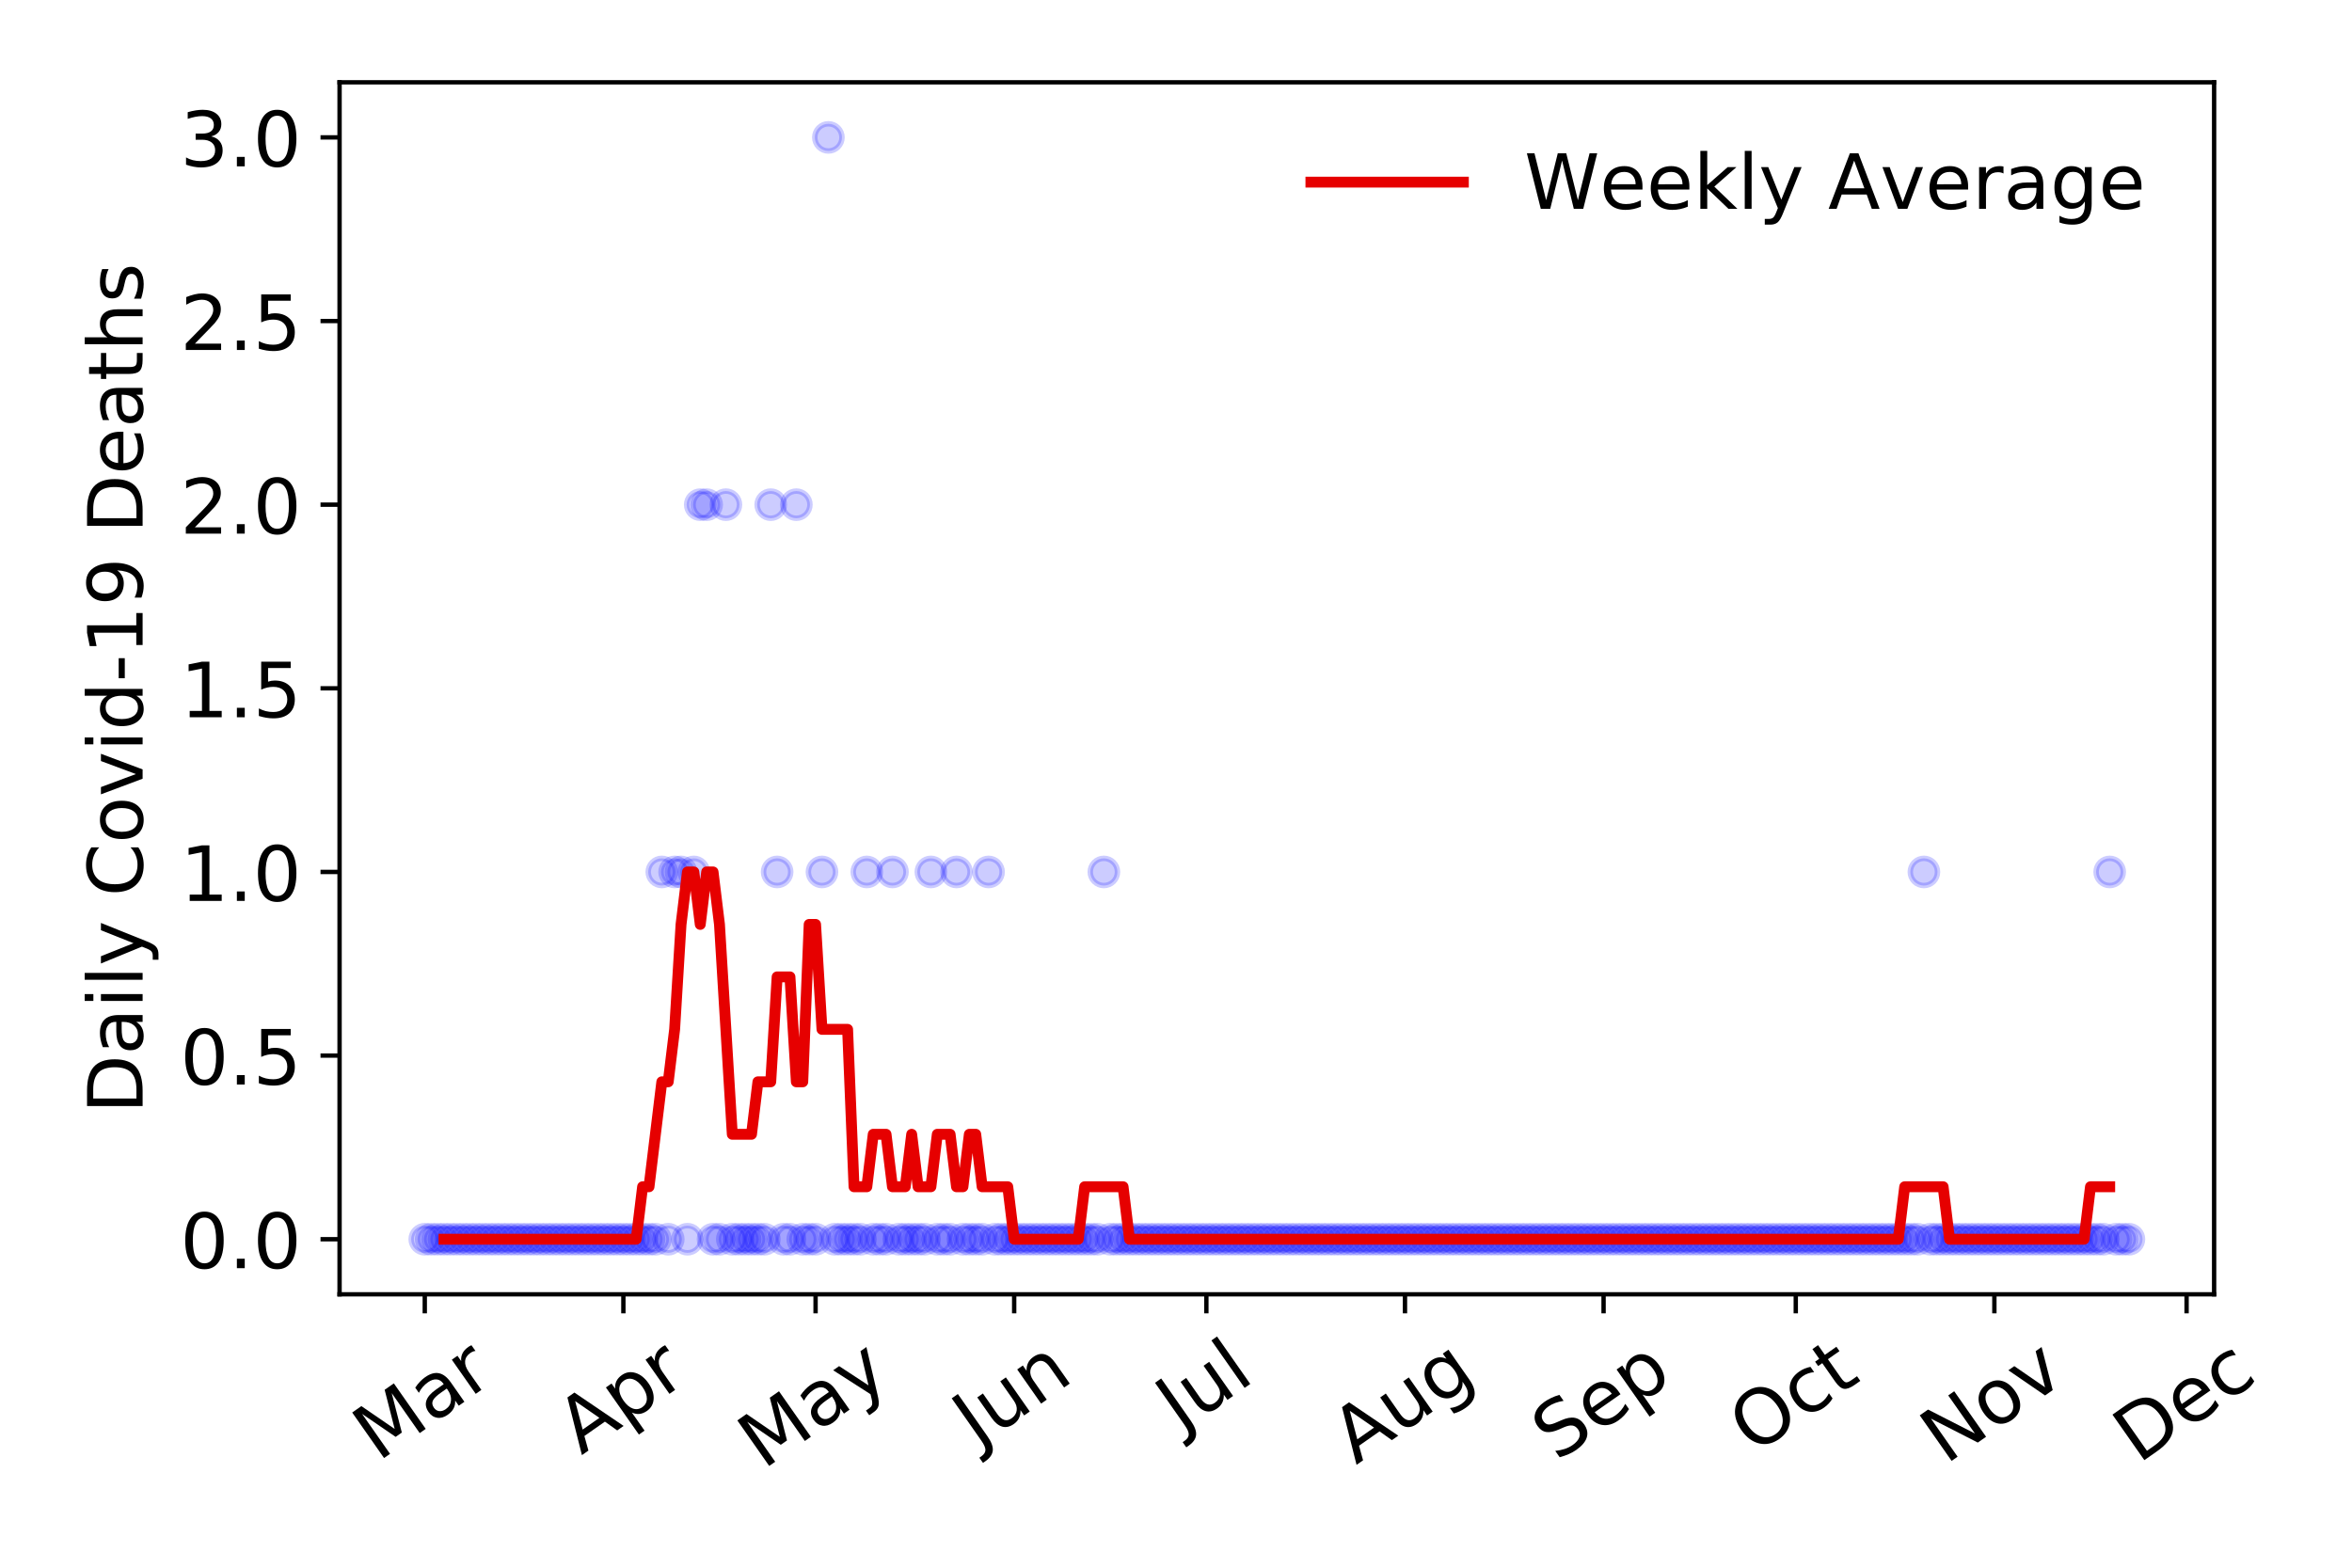 <?xml version="1.0" encoding="utf-8" standalone="no"?>
<!DOCTYPE svg PUBLIC "-//W3C//DTD SVG 1.1//EN"
  "http://www.w3.org/Graphics/SVG/1.1/DTD/svg11.dtd">
<!-- Created with matplotlib (https://matplotlib.org/) -->
<svg height="288pt" version="1.1" viewBox="0 0 432 288" width="432pt" xmlns="http://www.w3.org/2000/svg" xmlns:xlink="http://www.w3.org/1999/xlink">
 <defs>
  <style type="text/css">
*{stroke-linecap:butt;stroke-linejoin:round;}
  </style>
 </defs>
 <g id="figure_1">
  <g id="patch_1">
   <path d="M 0 288 
L 432 288 
L 432 0 
L 0 0 
z
" style="fill:#ffffff;"/>
  </g>
  <g id="axes_1">
   <g id="patch_2">
    <path d="M 62.37 237.778 
L 406.675 237.778 
L 406.675 15.12 
L 62.37 15.12 
z
" style="fill:#ffffff;"/>
   </g>
   <g id="matplotlib.axis_1">
    <g id="xtick_1">
     <g id="line2d_1">
      <defs>
       <path d="M 0 0 
L 0 3.5 
" id="m3e597e5840" style="stroke:#000000;stroke-width:0.8;"/>
      </defs>
      <g>
       <use style="stroke:#000000;stroke-width:0.8;" x="78.02" xlink:href="#m3e597e5840" y="237.778"/>
      </g>
     </g>
     <g id="text_1">
      <!-- Mar -->
      <defs>
       <path d="M 9.812 72.906 
L 24.516 72.906 
L 43.109 23.297 
L 61.812 72.906 
L 76.516 72.906 
L 76.516 0 
L 66.891 0 
L 66.891 64.016 
L 48.094 14.016 
L 38.188 14.016 
L 19.391 64.016 
L 19.391 0 
L 9.812 0 
z
" id="DejaVuSans-77"/>
       <path d="M 34.281 27.484 
Q 23.391 27.484 19.188 25 
Q 14.984 22.516 14.984 16.5 
Q 14.984 11.719 18.141 8.906 
Q 21.297 6.109 26.703 6.109 
Q 34.188 6.109 38.703 11.406 
Q 43.219 16.703 43.219 25.484 
L 43.219 27.484 
z
M 52.203 31.203 
L 52.203 0 
L 43.219 0 
L 43.219 8.297 
Q 40.141 3.328 35.547 0.953 
Q 30.953 -1.422 24.312 -1.422 
Q 15.922 -1.422 10.953 3.297 
Q 6 8.016 6 15.922 
Q 6 25.141 12.172 29.828 
Q 18.359 34.516 30.609 34.516 
L 43.219 34.516 
L 43.219 35.406 
Q 43.219 41.609 39.141 45 
Q 35.062 48.391 27.688 48.391 
Q 23 48.391 18.547 47.266 
Q 14.109 46.141 10.016 43.891 
L 10.016 52.203 
Q 14.938 54.109 19.578 55.047 
Q 24.219 56 28.609 56 
Q 40.484 56 46.344 49.844 
Q 52.203 43.703 52.203 31.203 
z
" id="DejaVuSans-97"/>
       <path d="M 41.109 46.297 
Q 39.594 47.172 37.812 47.578 
Q 36.031 48 33.891 48 
Q 26.266 48 22.188 43.047 
Q 18.109 38.094 18.109 28.812 
L 18.109 0 
L 9.078 0 
L 9.078 54.688 
L 18.109 54.688 
L 18.109 46.188 
Q 20.953 51.172 25.484 53.578 
Q 30.031 56 36.531 56 
Q 37.453 56 38.578 55.875 
Q 39.703 55.766 41.062 55.516 
z
" id="DejaVuSans-114"/>
      </defs>
      <g transform="translate(69.417 268.643)rotate(-35)scale(0.14 -0.14)">
       <use xlink:href="#DejaVuSans-77"/>
       <use x="86.279" xlink:href="#DejaVuSans-97"/>
       <use x="147.559" xlink:href="#DejaVuSans-114"/>
      </g>
     </g>
    </g>
    <g id="xtick_2">
     <g id="line2d_2">
      <g>
       <use style="stroke:#000000;stroke-width:0.8;" x="114.498" xlink:href="#m3e597e5840" y="237.778"/>
      </g>
     </g>
     <g id="text_2">
      <!-- Apr -->
      <defs>
       <path d="M 34.188 63.188 
L 20.797 26.906 
L 47.609 26.906 
z
M 28.609 72.906 
L 39.797 72.906 
L 67.578 0 
L 57.328 0 
L 50.688 18.703 
L 17.828 18.703 
L 11.188 0 
L 0.781 0 
z
" id="DejaVuSans-65"/>
       <path d="M 18.109 8.203 
L 18.109 -20.797 
L 9.078 -20.797 
L 9.078 54.688 
L 18.109 54.688 
L 18.109 46.391 
Q 20.953 51.266 25.266 53.625 
Q 29.594 56 35.594 56 
Q 45.562 56 51.781 48.094 
Q 58.016 40.188 58.016 27.297 
Q 58.016 14.406 51.781 6.484 
Q 45.562 -1.422 35.594 -1.422 
Q 29.594 -1.422 25.266 0.953 
Q 20.953 3.328 18.109 8.203 
z
M 48.688 27.297 
Q 48.688 37.203 44.609 42.844 
Q 40.531 48.484 33.406 48.484 
Q 26.266 48.484 22.188 42.844 
Q 18.109 37.203 18.109 27.297 
Q 18.109 17.391 22.188 11.75 
Q 26.266 6.109 33.406 6.109 
Q 40.531 6.109 44.609 11.75 
Q 48.688 17.391 48.688 27.297 
z
" id="DejaVuSans-112"/>
      </defs>
      <g transform="translate(106.794 267.384)rotate(-35)scale(0.14 -0.14)">
       <use xlink:href="#DejaVuSans-65"/>
       <use x="68.408" xlink:href="#DejaVuSans-112"/>
       <use x="131.885" xlink:href="#DejaVuSans-114"/>
      </g>
     </g>
    </g>
    <g id="xtick_3">
     <g id="line2d_3">
      <g>
       <use style="stroke:#000000;stroke-width:0.8;" x="149.8" xlink:href="#m3e597e5840" y="237.778"/>
      </g>
     </g>
     <g id="text_3">
      <!-- May -->
      <defs>
       <path d="M 32.172 -5.078 
Q 28.375 -14.844 24.75 -17.812 
Q 21.141 -20.797 15.094 -20.797 
L 7.906 -20.797 
L 7.906 -13.281 
L 13.188 -13.281 
Q 16.891 -13.281 18.938 -11.516 
Q 21 -9.766 23.484 -3.219 
L 25.094 0.875 
L 2.984 54.688 
L 12.5 54.688 
L 29.594 11.922 
L 46.688 54.688 
L 56.203 54.688 
z
" id="DejaVuSans-121"/>
      </defs>
      <g transform="translate(140.16 270.094)rotate(-35)scale(0.14 -0.14)">
       <use xlink:href="#DejaVuSans-77"/>
       <use x="86.279" xlink:href="#DejaVuSans-97"/>
       <use x="147.559" xlink:href="#DejaVuSans-121"/>
      </g>
     </g>
    </g>
    <g id="xtick_4">
     <g id="line2d_4">
      <g>
       <use style="stroke:#000000;stroke-width:0.8;" x="186.278" xlink:href="#m3e597e5840" y="237.778"/>
      </g>
     </g>
     <g id="text_4">
      <!-- Jun -->
      <defs>
       <path d="M 9.812 72.906 
L 19.672 72.906 
L 19.672 5.078 
Q 19.672 -8.109 14.672 -14.062 
Q 9.672 -20.016 -1.422 -20.016 
L -5.172 -20.016 
L -5.172 -11.719 
L -2.094 -11.719 
Q 4.438 -11.719 7.125 -8.047 
Q 9.812 -4.391 9.812 5.078 
z
" id="DejaVuSans-74"/>
       <path d="M 8.5 21.578 
L 8.5 54.688 
L 17.484 54.688 
L 17.484 21.922 
Q 17.484 14.156 20.5 10.266 
Q 23.531 6.391 29.594 6.391 
Q 36.859 6.391 41.078 11.031 
Q 45.312 15.672 45.312 23.688 
L 45.312 54.688 
L 54.297 54.688 
L 54.297 0 
L 45.312 0 
L 45.312 8.406 
Q 42.047 3.422 37.719 1 
Q 33.406 -1.422 27.688 -1.422 
Q 18.266 -1.422 13.375 4.438 
Q 8.5 10.297 8.5 21.578 
z
M 31.109 56 
z
" id="DejaVuSans-117"/>
       <path d="M 54.891 33.016 
L 54.891 0 
L 45.906 0 
L 45.906 32.719 
Q 45.906 40.484 42.875 44.328 
Q 39.844 48.188 33.797 48.188 
Q 26.516 48.188 22.312 43.547 
Q 18.109 38.922 18.109 30.906 
L 18.109 0 
L 9.078 0 
L 9.078 54.688 
L 18.109 54.688 
L 18.109 46.188 
Q 21.344 51.125 25.703 53.562 
Q 30.078 56 35.797 56 
Q 45.219 56 50.047 50.172 
Q 54.891 44.344 54.891 33.016 
z
" id="DejaVuSans-110"/>
      </defs>
      <g transform="translate(179.534 266.039)rotate(-35)scale(0.14 -0.14)">
       <use xlink:href="#DejaVuSans-74"/>
       <use x="29.492" xlink:href="#DejaVuSans-117"/>
       <use x="92.871" xlink:href="#DejaVuSans-110"/>
      </g>
     </g>
    </g>
    <g id="xtick_5">
     <g id="line2d_5">
      <g>
       <use style="stroke:#000000;stroke-width:0.8;" x="221.579" xlink:href="#m3e597e5840" y="237.778"/>
      </g>
     </g>
     <g id="text_5">
      <!-- Jul -->
      <defs>
       <path d="M 9.422 75.984 
L 18.406 75.984 
L 18.406 0 
L 9.422 0 
z
" id="DejaVuSans-108"/>
      </defs>
      <g transform="translate(216.876 263.181)rotate(-35)scale(0.14 -0.14)">
       <use xlink:href="#DejaVuSans-74"/>
       <use x="29.492" xlink:href="#DejaVuSans-117"/>
       <use x="92.871" xlink:href="#DejaVuSans-108"/>
      </g>
     </g>
    </g>
    <g id="xtick_6">
     <g id="line2d_6">
      <g>
       <use style="stroke:#000000;stroke-width:0.8;" x="258.057" xlink:href="#m3e597e5840" y="237.778"/>
      </g>
     </g>
     <g id="text_6">
      <!-- Aug -->
      <defs>
       <path d="M 45.406 27.984 
Q 45.406 37.75 41.375 43.109 
Q 37.359 48.484 30.078 48.484 
Q 22.859 48.484 18.828 43.109 
Q 14.797 37.75 14.797 27.984 
Q 14.797 18.266 18.828 12.891 
Q 22.859 7.516 30.078 7.516 
Q 37.359 7.516 41.375 12.891 
Q 45.406 18.266 45.406 27.984 
z
M 54.391 6.781 
Q 54.391 -7.172 48.188 -13.984 
Q 42 -20.797 29.203 -20.797 
Q 24.469 -20.797 20.266 -20.094 
Q 16.062 -19.391 12.109 -17.922 
L 12.109 -9.188 
Q 16.062 -11.328 19.922 -12.344 
Q 23.781 -13.375 27.781 -13.375 
Q 36.625 -13.375 41.016 -8.766 
Q 45.406 -4.156 45.406 5.172 
L 45.406 9.625 
Q 42.625 4.781 38.281 2.391 
Q 33.938 0 27.875 0 
Q 17.828 0 11.672 7.656 
Q 5.516 15.328 5.516 27.984 
Q 5.516 40.672 11.672 48.328 
Q 17.828 56 27.875 56 
Q 33.938 56 38.281 53.609 
Q 42.625 51.219 45.406 46.391 
L 45.406 54.688 
L 54.391 54.688 
z
" id="DejaVuSans-103"/>
      </defs>
      <g transform="translate(249.076 269.172)rotate(-35)scale(0.14 -0.14)">
       <use xlink:href="#DejaVuSans-65"/>
       <use x="68.408" xlink:href="#DejaVuSans-117"/>
       <use x="131.787" xlink:href="#DejaVuSans-103"/>
      </g>
     </g>
    </g>
    <g id="xtick_7">
     <g id="line2d_7">
      <g>
       <use style="stroke:#000000;stroke-width:0.8;" x="294.535" xlink:href="#m3e597e5840" y="237.778"/>
      </g>
     </g>
     <g id="text_7">
      <!-- Sep -->
      <defs>
       <path d="M 53.516 70.516 
L 53.516 60.891 
Q 47.906 63.578 42.922 64.891 
Q 37.938 66.219 33.297 66.219 
Q 25.25 66.219 20.875 63.094 
Q 16.5 59.969 16.5 54.203 
Q 16.5 49.359 19.406 46.891 
Q 22.312 44.438 30.422 42.922 
L 36.375 41.703 
Q 47.406 39.594 52.656 34.297 
Q 57.906 29 57.906 20.125 
Q 57.906 9.516 50.797 4.047 
Q 43.703 -1.422 29.984 -1.422 
Q 24.812 -1.422 18.969 -0.25 
Q 13.141 0.922 6.891 3.219 
L 6.891 13.375 
Q 12.891 10.016 18.656 8.297 
Q 24.422 6.594 29.984 6.594 
Q 38.422 6.594 43.016 9.906 
Q 47.609 13.234 47.609 19.391 
Q 47.609 24.75 44.312 27.781 
Q 41.016 30.812 33.5 32.328 
L 27.484 33.5 
Q 16.453 35.688 11.516 40.375 
Q 6.594 45.062 6.594 53.422 
Q 6.594 63.094 13.406 68.656 
Q 20.219 74.219 32.172 74.219 
Q 37.312 74.219 42.625 73.281 
Q 47.953 72.359 53.516 70.516 
z
" id="DejaVuSans-83"/>
       <path d="M 56.203 29.594 
L 56.203 25.203 
L 14.891 25.203 
Q 15.484 15.922 20.484 11.062 
Q 25.484 6.203 34.422 6.203 
Q 39.594 6.203 44.453 7.469 
Q 49.312 8.734 54.109 11.281 
L 54.109 2.781 
Q 49.266 0.734 44.188 -0.344 
Q 39.109 -1.422 33.891 -1.422 
Q 20.797 -1.422 13.156 6.188 
Q 5.516 13.812 5.516 26.812 
Q 5.516 40.234 12.766 48.109 
Q 20.016 56 32.328 56 
Q 43.359 56 49.781 48.891 
Q 56.203 41.797 56.203 29.594 
z
M 47.219 32.234 
Q 47.125 39.594 43.094 43.984 
Q 39.062 48.391 32.422 48.391 
Q 24.906 48.391 20.391 44.141 
Q 15.875 39.891 15.188 32.172 
z
" id="DejaVuSans-101"/>
      </defs>
      <g transform="translate(285.942 268.629)rotate(-35)scale(0.14 -0.14)">
       <use xlink:href="#DejaVuSans-83"/>
       <use x="63.477" xlink:href="#DejaVuSans-101"/>
       <use x="125" xlink:href="#DejaVuSans-112"/>
      </g>
     </g>
    </g>
    <g id="xtick_8">
     <g id="line2d_8">
      <g>
       <use style="stroke:#000000;stroke-width:0.8;" x="329.836" xlink:href="#m3e597e5840" y="237.778"/>
      </g>
     </g>
     <g id="text_8">
      <!-- Oct -->
      <defs>
       <path d="M 39.406 66.219 
Q 28.656 66.219 22.328 58.203 
Q 16.016 50.203 16.016 36.375 
Q 16.016 22.609 22.328 14.594 
Q 28.656 6.594 39.406 6.594 
Q 50.141 6.594 56.422 14.594 
Q 62.703 22.609 62.703 36.375 
Q 62.703 50.203 56.422 58.203 
Q 50.141 66.219 39.406 66.219 
z
M 39.406 74.219 
Q 54.734 74.219 63.906 63.938 
Q 73.094 53.656 73.094 36.375 
Q 73.094 19.141 63.906 8.859 
Q 54.734 -1.422 39.406 -1.422 
Q 24.031 -1.422 14.812 8.828 
Q 5.609 19.094 5.609 36.375 
Q 5.609 53.656 14.812 63.938 
Q 24.031 74.219 39.406 74.219 
z
" id="DejaVuSans-79"/>
       <path d="M 48.781 52.594 
L 48.781 44.188 
Q 44.969 46.297 41.141 47.344 
Q 37.312 48.391 33.406 48.391 
Q 24.656 48.391 19.812 42.844 
Q 14.984 37.312 14.984 27.297 
Q 14.984 17.281 19.812 11.734 
Q 24.656 6.203 33.406 6.203 
Q 37.312 6.203 41.141 7.25 
Q 44.969 8.297 48.781 10.406 
L 48.781 2.094 
Q 45.016 0.344 40.984 -0.531 
Q 36.969 -1.422 32.422 -1.422 
Q 20.062 -1.422 12.781 6.344 
Q 5.516 14.109 5.516 27.297 
Q 5.516 40.672 12.859 48.328 
Q 20.219 56 33.016 56 
Q 37.156 56 41.109 55.141 
Q 45.062 54.297 48.781 52.594 
z
" id="DejaVuSans-99"/>
       <path d="M 18.312 70.219 
L 18.312 54.688 
L 36.812 54.688 
L 36.812 47.703 
L 18.312 47.703 
L 18.312 18.016 
Q 18.312 11.328 20.141 9.422 
Q 21.969 7.516 27.594 7.516 
L 36.812 7.516 
L 36.812 0 
L 27.594 0 
Q 17.188 0 13.234 3.875 
Q 9.281 7.766 9.281 18.016 
L 9.281 47.703 
L 2.688 47.703 
L 2.688 54.688 
L 9.281 54.688 
L 9.281 70.219 
z
" id="DejaVuSans-116"/>
      </defs>
      <g transform="translate(322.137 267.377)rotate(-35)scale(0.14 -0.14)">
       <use xlink:href="#DejaVuSans-79"/>
       <use x="78.711" xlink:href="#DejaVuSans-99"/>
       <use x="133.691" xlink:href="#DejaVuSans-116"/>
      </g>
     </g>
    </g>
    <g id="xtick_9">
     <g id="line2d_9">
      <g>
       <use style="stroke:#000000;stroke-width:0.8;" x="366.314" xlink:href="#m3e597e5840" y="237.778"/>
      </g>
     </g>
     <g id="text_9">
      <!-- Nov -->
      <defs>
       <path d="M 9.812 72.906 
L 23.094 72.906 
L 55.422 11.922 
L 55.422 72.906 
L 64.984 72.906 
L 64.984 0 
L 51.703 0 
L 19.391 60.984 
L 19.391 0 
L 9.812 0 
z
" id="DejaVuSans-78"/>
       <path d="M 30.609 48.391 
Q 23.391 48.391 19.188 42.75 
Q 14.984 37.109 14.984 27.297 
Q 14.984 17.484 19.156 11.844 
Q 23.344 6.203 30.609 6.203 
Q 37.797 6.203 41.984 11.859 
Q 46.188 17.531 46.188 27.297 
Q 46.188 37.016 41.984 42.703 
Q 37.797 48.391 30.609 48.391 
z
M 30.609 56 
Q 42.328 56 49.016 48.375 
Q 55.719 40.766 55.719 27.297 
Q 55.719 13.875 49.016 6.219 
Q 42.328 -1.422 30.609 -1.422 
Q 18.844 -1.422 12.172 6.219 
Q 5.516 13.875 5.516 27.297 
Q 5.516 40.766 12.172 48.375 
Q 18.844 56 30.609 56 
z
" id="DejaVuSans-111"/>
       <path d="M 2.984 54.688 
L 12.5 54.688 
L 29.594 8.797 
L 46.688 54.688 
L 56.203 54.688 
L 35.688 0 
L 23.484 0 
z
" id="DejaVuSans-118"/>
      </defs>
      <g transform="translate(357.338 269.166)rotate(-35)scale(0.14 -0.14)">
       <use xlink:href="#DejaVuSans-78"/>
       <use x="74.805" xlink:href="#DejaVuSans-111"/>
       <use x="135.986" xlink:href="#DejaVuSans-118"/>
      </g>
     </g>
    </g>
    <g id="xtick_10">
     <g id="line2d_10">
      <g>
       <use style="stroke:#000000;stroke-width:0.8;" x="401.616" xlink:href="#m3e597e5840" y="237.778"/>
      </g>
     </g>
     <g id="text_10">
      <!-- Dec -->
      <defs>
       <path d="M 19.672 64.797 
L 19.672 8.109 
L 31.594 8.109 
Q 46.688 8.109 53.688 14.938 
Q 60.688 21.781 60.688 36.531 
Q 60.688 51.172 53.688 57.984 
Q 46.688 64.797 31.594 64.797 
z
M 9.812 72.906 
L 30.078 72.906 
Q 51.266 72.906 61.172 64.094 
Q 71.094 55.281 71.094 36.531 
Q 71.094 17.672 61.125 8.828 
Q 51.172 0 30.078 0 
L 9.812 0 
z
" id="DejaVuSans-68"/>
      </defs>
      <g transform="translate(392.735 269.032)rotate(-35)scale(0.14 -0.14)">
       <use xlink:href="#DejaVuSans-68"/>
       <use x="77.002" xlink:href="#DejaVuSans-101"/>
       <use x="138.525" xlink:href="#DejaVuSans-99"/>
      </g>
     </g>
    </g>
   </g>
   <g id="matplotlib.axis_2">
    <g id="ytick_1">
     <g id="line2d_11">
      <defs>
       <path d="M 0 0 
L -3.5 0 
" id="m2e96ad3259" style="stroke:#000000;stroke-width:0.8;"/>
      </defs>
      <g>
       <use style="stroke:#000000;stroke-width:0.8;" x="62.37" xlink:href="#m2e96ad3259" y="227.657"/>
      </g>
     </g>
     <g id="text_11">
      <!-- 0.0 -->
      <defs>
       <path d="M 31.781 66.406 
Q 24.172 66.406 20.328 58.906 
Q 16.5 51.422 16.5 36.375 
Q 16.5 21.391 20.328 13.891 
Q 24.172 6.391 31.781 6.391 
Q 39.453 6.391 43.281 13.891 
Q 47.125 21.391 47.125 36.375 
Q 47.125 51.422 43.281 58.906 
Q 39.453 66.406 31.781 66.406 
z
M 31.781 74.219 
Q 44.047 74.219 50.516 64.516 
Q 56.984 54.828 56.984 36.375 
Q 56.984 17.969 50.516 8.266 
Q 44.047 -1.422 31.781 -1.422 
Q 19.531 -1.422 13.062 8.266 
Q 6.594 17.969 6.594 36.375 
Q 6.594 54.828 13.062 64.516 
Q 19.531 74.219 31.781 74.219 
z
" id="DejaVuSans-48"/>
       <path d="M 10.688 12.406 
L 21 12.406 
L 21 0 
L 10.688 0 
z
" id="DejaVuSans-46"/>
      </defs>
      <g transform="translate(33.106 232.976)scale(0.14 -0.14)">
       <use xlink:href="#DejaVuSans-48"/>
       <use x="63.623" xlink:href="#DejaVuSans-46"/>
       <use x="95.41" xlink:href="#DejaVuSans-48"/>
      </g>
     </g>
    </g>
    <g id="ytick_2">
     <g id="line2d_12">
      <g>
       <use style="stroke:#000000;stroke-width:0.8;" x="62.37" xlink:href="#m2e96ad3259" y="193.921"/>
      </g>
     </g>
     <g id="text_12">
      <!-- 0.5 -->
      <defs>
       <path d="M 10.797 72.906 
L 49.516 72.906 
L 49.516 64.594 
L 19.828 64.594 
L 19.828 46.734 
Q 21.969 47.469 24.109 47.828 
Q 26.266 48.188 28.422 48.188 
Q 40.625 48.188 47.75 41.5 
Q 54.891 34.812 54.891 23.391 
Q 54.891 11.625 47.562 5.094 
Q 40.234 -1.422 26.906 -1.422 
Q 22.312 -1.422 17.547 -0.641 
Q 12.797 0.141 7.719 1.703 
L 7.719 11.625 
Q 12.109 9.234 16.797 8.062 
Q 21.484 6.891 26.703 6.891 
Q 35.156 6.891 40.078 11.328 
Q 45.016 15.766 45.016 23.391 
Q 45.016 31 40.078 35.438 
Q 35.156 39.891 26.703 39.891 
Q 22.75 39.891 18.812 39.016 
Q 14.891 38.141 10.797 36.281 
z
" id="DejaVuSans-53"/>
      </defs>
      <g transform="translate(33.106 199.24)scale(0.14 -0.14)">
       <use xlink:href="#DejaVuSans-48"/>
       <use x="63.623" xlink:href="#DejaVuSans-46"/>
       <use x="95.41" xlink:href="#DejaVuSans-53"/>
      </g>
     </g>
    </g>
    <g id="ytick_3">
     <g id="line2d_13">
      <g>
       <use style="stroke:#000000;stroke-width:0.8;" x="62.37" xlink:href="#m2e96ad3259" y="160.185"/>
      </g>
     </g>
     <g id="text_13">
      <!-- 1.0 -->
      <defs>
       <path d="M 12.406 8.297 
L 28.516 8.297 
L 28.516 63.922 
L 10.984 60.406 
L 10.984 69.391 
L 28.422 72.906 
L 38.281 72.906 
L 38.281 8.297 
L 54.391 8.297 
L 54.391 0 
L 12.406 0 
z
" id="DejaVuSans-49"/>
      </defs>
      <g transform="translate(33.106 165.504)scale(0.14 -0.14)">
       <use xlink:href="#DejaVuSans-49"/>
       <use x="63.623" xlink:href="#DejaVuSans-46"/>
       <use x="95.41" xlink:href="#DejaVuSans-48"/>
      </g>
     </g>
    </g>
    <g id="ytick_4">
     <g id="line2d_14">
      <g>
       <use style="stroke:#000000;stroke-width:0.8;" x="62.37" xlink:href="#m2e96ad3259" y="126.449"/>
      </g>
     </g>
     <g id="text_14">
      <!-- 1.5 -->
      <g transform="translate(33.106 131.768)scale(0.14 -0.14)">
       <use xlink:href="#DejaVuSans-49"/>
       <use x="63.623" xlink:href="#DejaVuSans-46"/>
       <use x="95.41" xlink:href="#DejaVuSans-53"/>
      </g>
     </g>
    </g>
    <g id="ytick_5">
     <g id="line2d_15">
      <g>
       <use style="stroke:#000000;stroke-width:0.8;" x="62.37" xlink:href="#m2e96ad3259" y="92.713"/>
      </g>
     </g>
     <g id="text_15">
      <!-- 2.0 -->
      <defs>
       <path d="M 19.188 8.297 
L 53.609 8.297 
L 53.609 0 
L 7.328 0 
L 7.328 8.297 
Q 12.938 14.109 22.625 23.891 
Q 32.328 33.688 34.812 36.531 
Q 39.547 41.844 41.422 45.531 
Q 43.312 49.219 43.312 52.781 
Q 43.312 58.594 39.234 62.25 
Q 35.156 65.922 28.609 65.922 
Q 23.969 65.922 18.812 64.312 
Q 13.672 62.703 7.812 59.422 
L 7.812 69.391 
Q 13.766 71.781 18.938 73 
Q 24.125 74.219 28.422 74.219 
Q 39.75 74.219 46.484 68.547 
Q 53.219 62.891 53.219 53.422 
Q 53.219 48.922 51.531 44.891 
Q 49.859 40.875 45.406 35.406 
Q 44.188 33.984 37.641 27.219 
Q 31.109 20.453 19.188 8.297 
z
" id="DejaVuSans-50"/>
      </defs>
      <g transform="translate(33.106 98.032)scale(0.14 -0.14)">
       <use xlink:href="#DejaVuSans-50"/>
       <use x="63.623" xlink:href="#DejaVuSans-46"/>
       <use x="95.41" xlink:href="#DejaVuSans-48"/>
      </g>
     </g>
    </g>
    <g id="ytick_6">
     <g id="line2d_16">
      <g>
       <use style="stroke:#000000;stroke-width:0.8;" x="62.37" xlink:href="#m2e96ad3259" y="58.977"/>
      </g>
     </g>
     <g id="text_16">
      <!-- 2.5 -->
      <g transform="translate(33.106 64.296)scale(0.14 -0.14)">
       <use xlink:href="#DejaVuSans-50"/>
       <use x="63.623" xlink:href="#DejaVuSans-46"/>
       <use x="95.41" xlink:href="#DejaVuSans-53"/>
      </g>
     </g>
    </g>
    <g id="ytick_7">
     <g id="line2d_17">
      <g>
       <use style="stroke:#000000;stroke-width:0.8;" x="62.37" xlink:href="#m2e96ad3259" y="25.241"/>
      </g>
     </g>
     <g id="text_17">
      <!-- 3.0 -->
      <defs>
       <path d="M 40.578 39.312 
Q 47.656 37.797 51.625 33 
Q 55.609 28.219 55.609 21.188 
Q 55.609 10.406 48.188 4.484 
Q 40.766 -1.422 27.094 -1.422 
Q 22.516 -1.422 17.656 -0.516 
Q 12.797 0.391 7.625 2.203 
L 7.625 11.719 
Q 11.719 9.328 16.594 8.109 
Q 21.484 6.891 26.812 6.891 
Q 36.078 6.891 40.938 10.547 
Q 45.797 14.203 45.797 21.188 
Q 45.797 27.641 41.281 31.266 
Q 36.766 34.906 28.719 34.906 
L 20.219 34.906 
L 20.219 43.016 
L 29.109 43.016 
Q 36.375 43.016 40.234 45.922 
Q 44.094 48.828 44.094 54.297 
Q 44.094 59.906 40.109 62.906 
Q 36.141 65.922 28.719 65.922 
Q 24.656 65.922 20.016 65.031 
Q 15.375 64.156 9.812 62.312 
L 9.812 71.094 
Q 15.438 72.656 20.344 73.438 
Q 25.25 74.219 29.594 74.219 
Q 40.828 74.219 47.359 69.109 
Q 53.906 64.016 53.906 55.328 
Q 53.906 49.266 50.438 45.094 
Q 46.969 40.922 40.578 39.312 
z
" id="DejaVuSans-51"/>
      </defs>
      <g transform="translate(33.106 30.56)scale(0.14 -0.14)">
       <use xlink:href="#DejaVuSans-51"/>
       <use x="63.623" xlink:href="#DejaVuSans-46"/>
       <use x="95.41" xlink:href="#DejaVuSans-48"/>
      </g>
     </g>
    </g>
    <g id="text_18">
     <!-- Daily Covid-19 Deaths -->
     <defs>
      <path d="M 9.422 54.688 
L 18.406 54.688 
L 18.406 0 
L 9.422 0 
z
M 9.422 75.984 
L 18.406 75.984 
L 18.406 64.594 
L 9.422 64.594 
z
" id="DejaVuSans-105"/>
      <path id="DejaVuSans-32"/>
      <path d="M 64.406 67.281 
L 64.406 56.891 
Q 59.422 61.531 53.781 63.812 
Q 48.141 66.109 41.797 66.109 
Q 29.297 66.109 22.656 58.469 
Q 16.016 50.828 16.016 36.375 
Q 16.016 21.969 22.656 14.328 
Q 29.297 6.688 41.797 6.688 
Q 48.141 6.688 53.781 8.984 
Q 59.422 11.281 64.406 15.922 
L 64.406 5.609 
Q 59.234 2.094 53.438 0.328 
Q 47.656 -1.422 41.219 -1.422 
Q 24.656 -1.422 15.125 8.703 
Q 5.609 18.844 5.609 36.375 
Q 5.609 53.953 15.125 64.078 
Q 24.656 74.219 41.219 74.219 
Q 47.75 74.219 53.531 72.484 
Q 59.328 70.75 64.406 67.281 
z
" id="DejaVuSans-67"/>
      <path d="M 45.406 46.391 
L 45.406 75.984 
L 54.391 75.984 
L 54.391 0 
L 45.406 0 
L 45.406 8.203 
Q 42.578 3.328 38.25 0.953 
Q 33.938 -1.422 27.875 -1.422 
Q 17.969 -1.422 11.734 6.484 
Q 5.516 14.406 5.516 27.297 
Q 5.516 40.188 11.734 48.094 
Q 17.969 56 27.875 56 
Q 33.938 56 38.25 53.625 
Q 42.578 51.266 45.406 46.391 
z
M 14.797 27.297 
Q 14.797 17.391 18.875 11.75 
Q 22.953 6.109 30.078 6.109 
Q 37.203 6.109 41.297 11.75 
Q 45.406 17.391 45.406 27.297 
Q 45.406 37.203 41.297 42.844 
Q 37.203 48.484 30.078 48.484 
Q 22.953 48.484 18.875 42.844 
Q 14.797 37.203 14.797 27.297 
z
" id="DejaVuSans-100"/>
      <path d="M 4.891 31.391 
L 31.203 31.391 
L 31.203 23.391 
L 4.891 23.391 
z
" id="DejaVuSans-45"/>
      <path d="M 10.984 1.516 
L 10.984 10.5 
Q 14.703 8.734 18.5 7.812 
Q 22.312 6.891 25.984 6.891 
Q 35.75 6.891 40.891 13.453 
Q 46.047 20.016 46.781 33.406 
Q 43.953 29.203 39.594 26.953 
Q 35.25 24.703 29.984 24.703 
Q 19.047 24.703 12.672 31.312 
Q 6.297 37.938 6.297 49.422 
Q 6.297 60.641 12.938 67.422 
Q 19.578 74.219 30.609 74.219 
Q 43.266 74.219 49.922 64.516 
Q 56.594 54.828 56.594 36.375 
Q 56.594 19.141 48.406 8.859 
Q 40.234 -1.422 26.422 -1.422 
Q 22.703 -1.422 18.891 -0.688 
Q 15.094 0.047 10.984 1.516 
z
M 30.609 32.422 
Q 37.25 32.422 41.125 36.953 
Q 45.016 41.5 45.016 49.422 
Q 45.016 57.281 41.125 61.844 
Q 37.25 66.406 30.609 66.406 
Q 23.969 66.406 20.094 61.844 
Q 16.219 57.281 16.219 49.422 
Q 16.219 41.5 20.094 36.953 
Q 23.969 32.422 30.609 32.422 
z
" id="DejaVuSans-57"/>
      <path d="M 54.891 33.016 
L 54.891 0 
L 45.906 0 
L 45.906 32.719 
Q 45.906 40.484 42.875 44.328 
Q 39.844 48.188 33.797 48.188 
Q 26.516 48.188 22.312 43.547 
Q 18.109 38.922 18.109 30.906 
L 18.109 0 
L 9.078 0 
L 9.078 75.984 
L 18.109 75.984 
L 18.109 46.188 
Q 21.344 51.125 25.703 53.562 
Q 30.078 56 35.797 56 
Q 45.219 56 50.047 50.172 
Q 54.891 44.344 54.891 33.016 
z
" id="DejaVuSans-104"/>
      <path d="M 44.281 53.078 
L 44.281 44.578 
Q 40.484 46.531 36.375 47.5 
Q 32.281 48.484 27.875 48.484 
Q 21.188 48.484 17.844 46.438 
Q 14.5 44.391 14.5 40.281 
Q 14.5 37.156 16.891 35.375 
Q 19.281 33.594 26.516 31.984 
L 29.594 31.297 
Q 39.156 29.25 43.188 25.516 
Q 47.219 21.781 47.219 15.094 
Q 47.219 7.469 41.188 3.016 
Q 35.156 -1.422 24.609 -1.422 
Q 20.219 -1.422 15.453 -0.562 
Q 10.688 0.297 5.422 2 
L 5.422 11.281 
Q 10.406 8.688 15.234 7.391 
Q 20.062 6.109 24.812 6.109 
Q 31.156 6.109 34.562 8.281 
Q 37.984 10.453 37.984 14.406 
Q 37.984 18.062 35.516 20.016 
Q 33.062 21.969 24.703 23.781 
L 21.578 24.516 
Q 13.234 26.266 9.516 29.906 
Q 5.812 33.547 5.812 39.891 
Q 5.812 47.609 11.281 51.797 
Q 16.75 56 26.812 56 
Q 31.781 56 36.172 55.266 
Q 40.578 54.547 44.281 53.078 
z
" id="DejaVuSans-115"/>
     </defs>
     <g transform="translate(26.194 204.56)rotate(-90)scale(0.14 -0.14)">
      <use xlink:href="#DejaVuSans-68"/>
      <use x="77.002" xlink:href="#DejaVuSans-97"/>
      <use x="138.281" xlink:href="#DejaVuSans-105"/>
      <use x="166.064" xlink:href="#DejaVuSans-108"/>
      <use x="193.848" xlink:href="#DejaVuSans-121"/>
      <use x="253.027" xlink:href="#DejaVuSans-32"/>
      <use x="284.814" xlink:href="#DejaVuSans-67"/>
      <use x="354.639" xlink:href="#DejaVuSans-111"/>
      <use x="415.82" xlink:href="#DejaVuSans-118"/>
      <use x="475" xlink:href="#DejaVuSans-105"/>
      <use x="502.783" xlink:href="#DejaVuSans-100"/>
      <use x="566.26" xlink:href="#DejaVuSans-45"/>
      <use x="602.344" xlink:href="#DejaVuSans-49"/>
      <use x="665.967" xlink:href="#DejaVuSans-57"/>
      <use x="729.59" xlink:href="#DejaVuSans-32"/>
      <use x="761.377" xlink:href="#DejaVuSans-68"/>
      <use x="838.379" xlink:href="#DejaVuSans-101"/>
      <use x="899.902" xlink:href="#DejaVuSans-97"/>
      <use x="961.182" xlink:href="#DejaVuSans-116"/>
      <use x="1000.391" xlink:href="#DejaVuSans-104"/>
      <use x="1063.77" xlink:href="#DejaVuSans-115"/>
     </g>
    </g>
   </g>
   <g id="line2d_18">
    <defs>
     <path d="M 0 2.5 
C 0.663 2.5 1.299 2.237 1.768 1.768 
C 2.237 1.299 2.5 0.663 2.5 0 
C 2.5 -0.663 2.237 -1.299 1.768 -1.768 
C 1.299 -2.237 0.663 -2.5 0 -2.5 
C -0.663 -2.5 -1.299 -2.237 -1.768 -1.768 
C -2.237 -1.299 -2.5 -0.663 -2.5 0 
C -2.5 0.663 -2.237 1.299 -1.768 1.768 
C -1.299 2.237 -0.663 2.5 0 2.5 
z
" id="m77419367a7" style="stroke:#0000ff;stroke-opacity:0.2;"/>
    </defs>
    <g clip-path="url(#pd3066a5e65)">
     <use style="fill:#0000ff;fill-opacity:0.2;stroke:#0000ff;stroke-opacity:0.2;" x="78.02" xlink:href="#m77419367a7" y="227.657"/>
     <use style="fill:#0000ff;fill-opacity:0.2;stroke:#0000ff;stroke-opacity:0.2;" x="79.197" xlink:href="#m77419367a7" y="227.657"/>
     <use style="fill:#0000ff;fill-opacity:0.2;stroke:#0000ff;stroke-opacity:0.2;" x="80.374" xlink:href="#m77419367a7" y="227.657"/>
     <use style="fill:#0000ff;fill-opacity:0.2;stroke:#0000ff;stroke-opacity:0.2;" x="81.55" xlink:href="#m77419367a7" y="227.657"/>
     <use style="fill:#0000ff;fill-opacity:0.2;stroke:#0000ff;stroke-opacity:0.2;" x="82.727" xlink:href="#m77419367a7" y="227.657"/>
     <use style="fill:#0000ff;fill-opacity:0.2;stroke:#0000ff;stroke-opacity:0.2;" x="83.904" xlink:href="#m77419367a7" y="227.657"/>
     <use style="fill:#0000ff;fill-opacity:0.2;stroke:#0000ff;stroke-opacity:0.2;" x="85.081" xlink:href="#m77419367a7" y="227.657"/>
     <use style="fill:#0000ff;fill-opacity:0.2;stroke:#0000ff;stroke-opacity:0.2;" x="86.257" xlink:href="#m77419367a7" y="227.657"/>
     <use style="fill:#0000ff;fill-opacity:0.2;stroke:#0000ff;stroke-opacity:0.2;" x="87.434" xlink:href="#m77419367a7" y="227.657"/>
     <use style="fill:#0000ff;fill-opacity:0.2;stroke:#0000ff;stroke-opacity:0.2;" x="88.611" xlink:href="#m77419367a7" y="227.657"/>
     <use style="fill:#0000ff;fill-opacity:0.2;stroke:#0000ff;stroke-opacity:0.2;" x="89.787" xlink:href="#m77419367a7" y="227.657"/>
     <use style="fill:#0000ff;fill-opacity:0.2;stroke:#0000ff;stroke-opacity:0.2;" x="90.964" xlink:href="#m77419367a7" y="227.657"/>
     <use style="fill:#0000ff;fill-opacity:0.2;stroke:#0000ff;stroke-opacity:0.2;" x="92.141" xlink:href="#m77419367a7" y="227.657"/>
     <use style="fill:#0000ff;fill-opacity:0.2;stroke:#0000ff;stroke-opacity:0.2;" x="93.317" xlink:href="#m77419367a7" y="227.657"/>
     <use style="fill:#0000ff;fill-opacity:0.2;stroke:#0000ff;stroke-opacity:0.2;" x="94.494" xlink:href="#m77419367a7" y="227.657"/>
     <use style="fill:#0000ff;fill-opacity:0.2;stroke:#0000ff;stroke-opacity:0.2;" x="95.671" xlink:href="#m77419367a7" y="227.657"/>
     <use style="fill:#0000ff;fill-opacity:0.2;stroke:#0000ff;stroke-opacity:0.2;" x="96.848" xlink:href="#m77419367a7" y="227.657"/>
     <use style="fill:#0000ff;fill-opacity:0.2;stroke:#0000ff;stroke-opacity:0.2;" x="98.024" xlink:href="#m77419367a7" y="227.657"/>
     <use style="fill:#0000ff;fill-opacity:0.2;stroke:#0000ff;stroke-opacity:0.2;" x="99.201" xlink:href="#m77419367a7" y="227.657"/>
     <use style="fill:#0000ff;fill-opacity:0.2;stroke:#0000ff;stroke-opacity:0.2;" x="100.378" xlink:href="#m77419367a7" y="227.657"/>
     <use style="fill:#0000ff;fill-opacity:0.2;stroke:#0000ff;stroke-opacity:0.2;" x="101.554" xlink:href="#m77419367a7" y="227.657"/>
     <use style="fill:#0000ff;fill-opacity:0.2;stroke:#0000ff;stroke-opacity:0.2;" x="102.731" xlink:href="#m77419367a7" y="227.657"/>
     <use style="fill:#0000ff;fill-opacity:0.2;stroke:#0000ff;stroke-opacity:0.2;" x="103.908" xlink:href="#m77419367a7" y="227.657"/>
     <use style="fill:#0000ff;fill-opacity:0.2;stroke:#0000ff;stroke-opacity:0.2;" x="105.085" xlink:href="#m77419367a7" y="227.657"/>
     <use style="fill:#0000ff;fill-opacity:0.2;stroke:#0000ff;stroke-opacity:0.2;" x="106.261" xlink:href="#m77419367a7" y="227.657"/>
     <use style="fill:#0000ff;fill-opacity:0.2;stroke:#0000ff;stroke-opacity:0.2;" x="107.438" xlink:href="#m77419367a7" y="227.657"/>
     <use style="fill:#0000ff;fill-opacity:0.2;stroke:#0000ff;stroke-opacity:0.2;" x="108.615" xlink:href="#m77419367a7" y="227.657"/>
     <use style="fill:#0000ff;fill-opacity:0.2;stroke:#0000ff;stroke-opacity:0.2;" x="109.791" xlink:href="#m77419367a7" y="227.657"/>
     <use style="fill:#0000ff;fill-opacity:0.2;stroke:#0000ff;stroke-opacity:0.2;" x="110.968" xlink:href="#m77419367a7" y="227.657"/>
     <use style="fill:#0000ff;fill-opacity:0.2;stroke:#0000ff;stroke-opacity:0.2;" x="112.145" xlink:href="#m77419367a7" y="227.657"/>
     <use style="fill:#0000ff;fill-opacity:0.2;stroke:#0000ff;stroke-opacity:0.2;" x="113.322" xlink:href="#m77419367a7" y="227.657"/>
     <use style="fill:#0000ff;fill-opacity:0.2;stroke:#0000ff;stroke-opacity:0.2;" x="114.498" xlink:href="#m77419367a7" y="227.657"/>
     <use style="fill:#0000ff;fill-opacity:0.2;stroke:#0000ff;stroke-opacity:0.2;" x="115.675" xlink:href="#m77419367a7" y="227.657"/>
     <use style="fill:#0000ff;fill-opacity:0.2;stroke:#0000ff;stroke-opacity:0.2;" x="116.852" xlink:href="#m77419367a7" y="227.657"/>
     <use style="fill:#0000ff;fill-opacity:0.2;stroke:#0000ff;stroke-opacity:0.2;" x="118.028" xlink:href="#m77419367a7" y="227.657"/>
     <use style="fill:#0000ff;fill-opacity:0.2;stroke:#0000ff;stroke-opacity:0.2;" x="119.205" xlink:href="#m77419367a7" y="227.657"/>
     <use style="fill:#0000ff;fill-opacity:0.2;stroke:#0000ff;stroke-opacity:0.2;" x="120.382" xlink:href="#m77419367a7" y="227.657"/>
     <use style="fill:#0000ff;fill-opacity:0.2;stroke:#0000ff;stroke-opacity:0.2;" x="121.559" xlink:href="#m77419367a7" y="160.185"/>
     <use style="fill:#0000ff;fill-opacity:0.2;stroke:#0000ff;stroke-opacity:0.2;" x="122.735" xlink:href="#m77419367a7" y="227.657"/>
     <use style="fill:#0000ff;fill-opacity:0.2;stroke:#0000ff;stroke-opacity:0.2;" x="123.912" xlink:href="#m77419367a7" y="160.185"/>
     <use style="fill:#0000ff;fill-opacity:0.2;stroke:#0000ff;stroke-opacity:0.2;" x="125.089" xlink:href="#m77419367a7" y="160.185"/>
     <use style="fill:#0000ff;fill-opacity:0.2;stroke:#0000ff;stroke-opacity:0.2;" x="126.265" xlink:href="#m77419367a7" y="227.657"/>
     <use style="fill:#0000ff;fill-opacity:0.2;stroke:#0000ff;stroke-opacity:0.2;" x="127.442" xlink:href="#m77419367a7" y="160.185"/>
     <use style="fill:#0000ff;fill-opacity:0.2;stroke:#0000ff;stroke-opacity:0.2;" x="128.619" xlink:href="#m77419367a7" y="92.713"/>
     <use style="fill:#0000ff;fill-opacity:0.2;stroke:#0000ff;stroke-opacity:0.2;" x="129.795" xlink:href="#m77419367a7" y="92.713"/>
     <use style="fill:#0000ff;fill-opacity:0.2;stroke:#0000ff;stroke-opacity:0.2;" x="130.972" xlink:href="#m77419367a7" y="227.657"/>
     <use style="fill:#0000ff;fill-opacity:0.2;stroke:#0000ff;stroke-opacity:0.2;" x="132.149" xlink:href="#m77419367a7" y="227.657"/>
     <use style="fill:#0000ff;fill-opacity:0.2;stroke:#0000ff;stroke-opacity:0.2;" x="133.326" xlink:href="#m77419367a7" y="92.713"/>
     <use style="fill:#0000ff;fill-opacity:0.2;stroke:#0000ff;stroke-opacity:0.2;" x="134.502" xlink:href="#m77419367a7" y="227.657"/>
     <use style="fill:#0000ff;fill-opacity:0.2;stroke:#0000ff;stroke-opacity:0.2;" x="135.679" xlink:href="#m77419367a7" y="227.657"/>
     <use style="fill:#0000ff;fill-opacity:0.2;stroke:#0000ff;stroke-opacity:0.2;" x="136.856" xlink:href="#m77419367a7" y="227.657"/>
     <use style="fill:#0000ff;fill-opacity:0.2;stroke:#0000ff;stroke-opacity:0.2;" x="138.032" xlink:href="#m77419367a7" y="227.657"/>
     <use style="fill:#0000ff;fill-opacity:0.2;stroke:#0000ff;stroke-opacity:0.2;" x="139.209" xlink:href="#m77419367a7" y="227.657"/>
     <use style="fill:#0000ff;fill-opacity:0.2;stroke:#0000ff;stroke-opacity:0.2;" x="140.386" xlink:href="#m77419367a7" y="227.657"/>
     <use style="fill:#0000ff;fill-opacity:0.2;stroke:#0000ff;stroke-opacity:0.2;" x="141.563" xlink:href="#m77419367a7" y="92.713"/>
     <use style="fill:#0000ff;fill-opacity:0.2;stroke:#0000ff;stroke-opacity:0.2;" x="142.739" xlink:href="#m77419367a7" y="160.185"/>
     <use style="fill:#0000ff;fill-opacity:0.2;stroke:#0000ff;stroke-opacity:0.2;" x="143.916" xlink:href="#m77419367a7" y="227.657"/>
     <use style="fill:#0000ff;fill-opacity:0.2;stroke:#0000ff;stroke-opacity:0.2;" x="145.093" xlink:href="#m77419367a7" y="227.657"/>
     <use style="fill:#0000ff;fill-opacity:0.2;stroke:#0000ff;stroke-opacity:0.2;" x="146.269" xlink:href="#m77419367a7" y="92.713"/>
     <use style="fill:#0000ff;fill-opacity:0.2;stroke:#0000ff;stroke-opacity:0.2;" x="147.446" xlink:href="#m77419367a7" y="227.657"/>
     <use style="fill:#0000ff;fill-opacity:0.2;stroke:#0000ff;stroke-opacity:0.2;" x="148.623" xlink:href="#m77419367a7" y="227.657"/>
     <use style="fill:#0000ff;fill-opacity:0.2;stroke:#0000ff;stroke-opacity:0.2;" x="149.8" xlink:href="#m77419367a7" y="227.657"/>
     <use style="fill:#0000ff;fill-opacity:0.2;stroke:#0000ff;stroke-opacity:0.2;" x="150.976" xlink:href="#m77419367a7" y="160.185"/>
     <use style="fill:#0000ff;fill-opacity:0.2;stroke:#0000ff;stroke-opacity:0.2;" x="152.153" xlink:href="#m77419367a7" y="25.241"/>
     <use style="fill:#0000ff;fill-opacity:0.2;stroke:#0000ff;stroke-opacity:0.2;" x="153.33" xlink:href="#m77419367a7" y="227.657"/>
     <use style="fill:#0000ff;fill-opacity:0.2;stroke:#0000ff;stroke-opacity:0.2;" x="154.506" xlink:href="#m77419367a7" y="227.657"/>
     <use style="fill:#0000ff;fill-opacity:0.2;stroke:#0000ff;stroke-opacity:0.2;" x="155.683" xlink:href="#m77419367a7" y="227.657"/>
     <use style="fill:#0000ff;fill-opacity:0.2;stroke:#0000ff;stroke-opacity:0.2;" x="156.86" xlink:href="#m77419367a7" y="227.657"/>
     <use style="fill:#0000ff;fill-opacity:0.2;stroke:#0000ff;stroke-opacity:0.2;" x="158.037" xlink:href="#m77419367a7" y="227.657"/>
     <use style="fill:#0000ff;fill-opacity:0.2;stroke:#0000ff;stroke-opacity:0.2;" x="159.213" xlink:href="#m77419367a7" y="160.185"/>
     <use style="fill:#0000ff;fill-opacity:0.2;stroke:#0000ff;stroke-opacity:0.2;" x="160.39" xlink:href="#m77419367a7" y="227.657"/>
     <use style="fill:#0000ff;fill-opacity:0.2;stroke:#0000ff;stroke-opacity:0.2;" x="161.567" xlink:href="#m77419367a7" y="227.657"/>
     <use style="fill:#0000ff;fill-opacity:0.2;stroke:#0000ff;stroke-opacity:0.2;" x="162.743" xlink:href="#m77419367a7" y="227.657"/>
     <use style="fill:#0000ff;fill-opacity:0.2;stroke:#0000ff;stroke-opacity:0.2;" x="163.92" xlink:href="#m77419367a7" y="160.185"/>
     <use style="fill:#0000ff;fill-opacity:0.2;stroke:#0000ff;stroke-opacity:0.2;" x="165.097" xlink:href="#m77419367a7" y="227.657"/>
     <use style="fill:#0000ff;fill-opacity:0.2;stroke:#0000ff;stroke-opacity:0.2;" x="166.274" xlink:href="#m77419367a7" y="227.657"/>
     <use style="fill:#0000ff;fill-opacity:0.2;stroke:#0000ff;stroke-opacity:0.2;" x="167.45" xlink:href="#m77419367a7" y="227.657"/>
     <use style="fill:#0000ff;fill-opacity:0.2;stroke:#0000ff;stroke-opacity:0.2;" x="168.627" xlink:href="#m77419367a7" y="227.657"/>
     <use style="fill:#0000ff;fill-opacity:0.2;stroke:#0000ff;stroke-opacity:0.2;" x="169.804" xlink:href="#m77419367a7" y="227.657"/>
     <use style="fill:#0000ff;fill-opacity:0.2;stroke:#0000ff;stroke-opacity:0.2;" x="170.98" xlink:href="#m77419367a7" y="160.185"/>
     <use style="fill:#0000ff;fill-opacity:0.2;stroke:#0000ff;stroke-opacity:0.2;" x="172.157" xlink:href="#m77419367a7" y="227.657"/>
     <use style="fill:#0000ff;fill-opacity:0.2;stroke:#0000ff;stroke-opacity:0.2;" x="173.334" xlink:href="#m77419367a7" y="227.657"/>
     <use style="fill:#0000ff;fill-opacity:0.2;stroke:#0000ff;stroke-opacity:0.2;" x="174.51" xlink:href="#m77419367a7" y="227.657"/>
     <use style="fill:#0000ff;fill-opacity:0.2;stroke:#0000ff;stroke-opacity:0.2;" x="175.687" xlink:href="#m77419367a7" y="160.185"/>
     <use style="fill:#0000ff;fill-opacity:0.2;stroke:#0000ff;stroke-opacity:0.2;" x="176.864" xlink:href="#m77419367a7" y="227.657"/>
     <use style="fill:#0000ff;fill-opacity:0.2;stroke:#0000ff;stroke-opacity:0.2;" x="178.041" xlink:href="#m77419367a7" y="227.657"/>
     <use style="fill:#0000ff;fill-opacity:0.2;stroke:#0000ff;stroke-opacity:0.2;" x="179.217" xlink:href="#m77419367a7" y="227.657"/>
     <use style="fill:#0000ff;fill-opacity:0.2;stroke:#0000ff;stroke-opacity:0.2;" x="180.394" xlink:href="#m77419367a7" y="227.657"/>
     <use style="fill:#0000ff;fill-opacity:0.2;stroke:#0000ff;stroke-opacity:0.2;" x="181.571" xlink:href="#m77419367a7" y="160.185"/>
     <use style="fill:#0000ff;fill-opacity:0.2;stroke:#0000ff;stroke-opacity:0.2;" x="182.747" xlink:href="#m77419367a7" y="227.657"/>
     <use style="fill:#0000ff;fill-opacity:0.2;stroke:#0000ff;stroke-opacity:0.2;" x="183.924" xlink:href="#m77419367a7" y="227.657"/>
     <use style="fill:#0000ff;fill-opacity:0.2;stroke:#0000ff;stroke-opacity:0.2;" x="185.101" xlink:href="#m77419367a7" y="227.657"/>
     <use style="fill:#0000ff;fill-opacity:0.2;stroke:#0000ff;stroke-opacity:0.2;" x="186.278" xlink:href="#m77419367a7" y="227.657"/>
     <use style="fill:#0000ff;fill-opacity:0.2;stroke:#0000ff;stroke-opacity:0.2;" x="187.454" xlink:href="#m77419367a7" y="227.657"/>
     <use style="fill:#0000ff;fill-opacity:0.2;stroke:#0000ff;stroke-opacity:0.2;" x="188.631" xlink:href="#m77419367a7" y="227.657"/>
     <use style="fill:#0000ff;fill-opacity:0.2;stroke:#0000ff;stroke-opacity:0.2;" x="189.808" xlink:href="#m77419367a7" y="227.657"/>
     <use style="fill:#0000ff;fill-opacity:0.2;stroke:#0000ff;stroke-opacity:0.2;" x="190.984" xlink:href="#m77419367a7" y="227.657"/>
     <use style="fill:#0000ff;fill-opacity:0.2;stroke:#0000ff;stroke-opacity:0.2;" x="192.161" xlink:href="#m77419367a7" y="227.657"/>
     <use style="fill:#0000ff;fill-opacity:0.2;stroke:#0000ff;stroke-opacity:0.2;" x="193.338" xlink:href="#m77419367a7" y="227.657"/>
     <use style="fill:#0000ff;fill-opacity:0.2;stroke:#0000ff;stroke-opacity:0.2;" x="194.515" xlink:href="#m77419367a7" y="227.657"/>
     <use style="fill:#0000ff;fill-opacity:0.2;stroke:#0000ff;stroke-opacity:0.2;" x="195.691" xlink:href="#m77419367a7" y="227.657"/>
     <use style="fill:#0000ff;fill-opacity:0.2;stroke:#0000ff;stroke-opacity:0.2;" x="196.868" xlink:href="#m77419367a7" y="227.657"/>
     <use style="fill:#0000ff;fill-opacity:0.2;stroke:#0000ff;stroke-opacity:0.2;" x="198.045" xlink:href="#m77419367a7" y="227.657"/>
     <use style="fill:#0000ff;fill-opacity:0.2;stroke:#0000ff;stroke-opacity:0.2;" x="199.221" xlink:href="#m77419367a7" y="227.657"/>
     <use style="fill:#0000ff;fill-opacity:0.2;stroke:#0000ff;stroke-opacity:0.2;" x="200.398" xlink:href="#m77419367a7" y="227.657"/>
     <use style="fill:#0000ff;fill-opacity:0.2;stroke:#0000ff;stroke-opacity:0.2;" x="201.575" xlink:href="#m77419367a7" y="227.657"/>
     <use style="fill:#0000ff;fill-opacity:0.2;stroke:#0000ff;stroke-opacity:0.2;" x="202.752" xlink:href="#m77419367a7" y="160.185"/>
     <use style="fill:#0000ff;fill-opacity:0.2;stroke:#0000ff;stroke-opacity:0.2;" x="203.928" xlink:href="#m77419367a7" y="227.657"/>
     <use style="fill:#0000ff;fill-opacity:0.2;stroke:#0000ff;stroke-opacity:0.2;" x="205.105" xlink:href="#m77419367a7" y="227.657"/>
     <use style="fill:#0000ff;fill-opacity:0.2;stroke:#0000ff;stroke-opacity:0.2;" x="206.282" xlink:href="#m77419367a7" y="227.657"/>
     <use style="fill:#0000ff;fill-opacity:0.2;stroke:#0000ff;stroke-opacity:0.2;" x="207.458" xlink:href="#m77419367a7" y="227.657"/>
     <use style="fill:#0000ff;fill-opacity:0.2;stroke:#0000ff;stroke-opacity:0.2;" x="208.635" xlink:href="#m77419367a7" y="227.657"/>
     <use style="fill:#0000ff;fill-opacity:0.2;stroke:#0000ff;stroke-opacity:0.2;" x="209.812" xlink:href="#m77419367a7" y="227.657"/>
     <use style="fill:#0000ff;fill-opacity:0.2;stroke:#0000ff;stroke-opacity:0.2;" x="210.988" xlink:href="#m77419367a7" y="227.657"/>
     <use style="fill:#0000ff;fill-opacity:0.2;stroke:#0000ff;stroke-opacity:0.2;" x="212.165" xlink:href="#m77419367a7" y="227.657"/>
     <use style="fill:#0000ff;fill-opacity:0.2;stroke:#0000ff;stroke-opacity:0.2;" x="213.342" xlink:href="#m77419367a7" y="227.657"/>
     <use style="fill:#0000ff;fill-opacity:0.2;stroke:#0000ff;stroke-opacity:0.2;" x="214.519" xlink:href="#m77419367a7" y="227.657"/>
     <use style="fill:#0000ff;fill-opacity:0.2;stroke:#0000ff;stroke-opacity:0.2;" x="215.695" xlink:href="#m77419367a7" y="227.657"/>
     <use style="fill:#0000ff;fill-opacity:0.2;stroke:#0000ff;stroke-opacity:0.2;" x="216.872" xlink:href="#m77419367a7" y="227.657"/>
     <use style="fill:#0000ff;fill-opacity:0.2;stroke:#0000ff;stroke-opacity:0.2;" x="218.049" xlink:href="#m77419367a7" y="227.657"/>
     <use style="fill:#0000ff;fill-opacity:0.2;stroke:#0000ff;stroke-opacity:0.2;" x="219.225" xlink:href="#m77419367a7" y="227.657"/>
     <use style="fill:#0000ff;fill-opacity:0.2;stroke:#0000ff;stroke-opacity:0.2;" x="220.402" xlink:href="#m77419367a7" y="227.657"/>
     <use style="fill:#0000ff;fill-opacity:0.2;stroke:#0000ff;stroke-opacity:0.2;" x="221.579" xlink:href="#m77419367a7" y="227.657"/>
     <use style="fill:#0000ff;fill-opacity:0.2;stroke:#0000ff;stroke-opacity:0.2;" x="222.756" xlink:href="#m77419367a7" y="227.657"/>
     <use style="fill:#0000ff;fill-opacity:0.2;stroke:#0000ff;stroke-opacity:0.2;" x="223.932" xlink:href="#m77419367a7" y="227.657"/>
     <use style="fill:#0000ff;fill-opacity:0.2;stroke:#0000ff;stroke-opacity:0.2;" x="225.109" xlink:href="#m77419367a7" y="227.657"/>
     <use style="fill:#0000ff;fill-opacity:0.2;stroke:#0000ff;stroke-opacity:0.2;" x="226.286" xlink:href="#m77419367a7" y="227.657"/>
     <use style="fill:#0000ff;fill-opacity:0.2;stroke:#0000ff;stroke-opacity:0.2;" x="227.462" xlink:href="#m77419367a7" y="227.657"/>
     <use style="fill:#0000ff;fill-opacity:0.2;stroke:#0000ff;stroke-opacity:0.2;" x="228.639" xlink:href="#m77419367a7" y="227.657"/>
     <use style="fill:#0000ff;fill-opacity:0.2;stroke:#0000ff;stroke-opacity:0.2;" x="229.816" xlink:href="#m77419367a7" y="227.657"/>
     <use style="fill:#0000ff;fill-opacity:0.2;stroke:#0000ff;stroke-opacity:0.2;" x="230.993" xlink:href="#m77419367a7" y="227.657"/>
     <use style="fill:#0000ff;fill-opacity:0.2;stroke:#0000ff;stroke-opacity:0.2;" x="232.169" xlink:href="#m77419367a7" y="227.657"/>
     <use style="fill:#0000ff;fill-opacity:0.2;stroke:#0000ff;stroke-opacity:0.2;" x="233.346" xlink:href="#m77419367a7" y="227.657"/>
     <use style="fill:#0000ff;fill-opacity:0.2;stroke:#0000ff;stroke-opacity:0.2;" x="234.523" xlink:href="#m77419367a7" y="227.657"/>
     <use style="fill:#0000ff;fill-opacity:0.2;stroke:#0000ff;stroke-opacity:0.2;" x="235.699" xlink:href="#m77419367a7" y="227.657"/>
     <use style="fill:#0000ff;fill-opacity:0.2;stroke:#0000ff;stroke-opacity:0.2;" x="236.876" xlink:href="#m77419367a7" y="227.657"/>
     <use style="fill:#0000ff;fill-opacity:0.2;stroke:#0000ff;stroke-opacity:0.2;" x="238.053" xlink:href="#m77419367a7" y="227.657"/>
     <use style="fill:#0000ff;fill-opacity:0.2;stroke:#0000ff;stroke-opacity:0.2;" x="239.23" xlink:href="#m77419367a7" y="227.657"/>
     <use style="fill:#0000ff;fill-opacity:0.2;stroke:#0000ff;stroke-opacity:0.2;" x="240.406" xlink:href="#m77419367a7" y="227.657"/>
     <use style="fill:#0000ff;fill-opacity:0.2;stroke:#0000ff;stroke-opacity:0.2;" x="241.583" xlink:href="#m77419367a7" y="227.657"/>
     <use style="fill:#0000ff;fill-opacity:0.2;stroke:#0000ff;stroke-opacity:0.2;" x="242.76" xlink:href="#m77419367a7" y="227.657"/>
     <use style="fill:#0000ff;fill-opacity:0.2;stroke:#0000ff;stroke-opacity:0.2;" x="243.936" xlink:href="#m77419367a7" y="227.657"/>
     <use style="fill:#0000ff;fill-opacity:0.2;stroke:#0000ff;stroke-opacity:0.2;" x="245.113" xlink:href="#m77419367a7" y="227.657"/>
     <use style="fill:#0000ff;fill-opacity:0.2;stroke:#0000ff;stroke-opacity:0.2;" x="246.29" xlink:href="#m77419367a7" y="227.657"/>
     <use style="fill:#0000ff;fill-opacity:0.2;stroke:#0000ff;stroke-opacity:0.2;" x="247.467" xlink:href="#m77419367a7" y="227.657"/>
     <use style="fill:#0000ff;fill-opacity:0.2;stroke:#0000ff;stroke-opacity:0.2;" x="248.643" xlink:href="#m77419367a7" y="227.657"/>
     <use style="fill:#0000ff;fill-opacity:0.2;stroke:#0000ff;stroke-opacity:0.2;" x="249.82" xlink:href="#m77419367a7" y="227.657"/>
     <use style="fill:#0000ff;fill-opacity:0.2;stroke:#0000ff;stroke-opacity:0.2;" x="250.997" xlink:href="#m77419367a7" y="227.657"/>
     <use style="fill:#0000ff;fill-opacity:0.2;stroke:#0000ff;stroke-opacity:0.2;" x="252.173" xlink:href="#m77419367a7" y="227.657"/>
     <use style="fill:#0000ff;fill-opacity:0.2;stroke:#0000ff;stroke-opacity:0.2;" x="253.35" xlink:href="#m77419367a7" y="227.657"/>
     <use style="fill:#0000ff;fill-opacity:0.2;stroke:#0000ff;stroke-opacity:0.2;" x="254.527" xlink:href="#m77419367a7" y="227.657"/>
     <use style="fill:#0000ff;fill-opacity:0.2;stroke:#0000ff;stroke-opacity:0.2;" x="255.703" xlink:href="#m77419367a7" y="227.657"/>
     <use style="fill:#0000ff;fill-opacity:0.2;stroke:#0000ff;stroke-opacity:0.2;" x="256.88" xlink:href="#m77419367a7" y="227.657"/>
     <use style="fill:#0000ff;fill-opacity:0.2;stroke:#0000ff;stroke-opacity:0.2;" x="258.057" xlink:href="#m77419367a7" y="227.657"/>
     <use style="fill:#0000ff;fill-opacity:0.2;stroke:#0000ff;stroke-opacity:0.2;" x="259.234" xlink:href="#m77419367a7" y="227.657"/>
     <use style="fill:#0000ff;fill-opacity:0.2;stroke:#0000ff;stroke-opacity:0.2;" x="260.41" xlink:href="#m77419367a7" y="227.657"/>
     <use style="fill:#0000ff;fill-opacity:0.2;stroke:#0000ff;stroke-opacity:0.2;" x="261.587" xlink:href="#m77419367a7" y="227.657"/>
     <use style="fill:#0000ff;fill-opacity:0.2;stroke:#0000ff;stroke-opacity:0.2;" x="262.764" xlink:href="#m77419367a7" y="227.657"/>
     <use style="fill:#0000ff;fill-opacity:0.2;stroke:#0000ff;stroke-opacity:0.2;" x="263.94" xlink:href="#m77419367a7" y="227.657"/>
     <use style="fill:#0000ff;fill-opacity:0.2;stroke:#0000ff;stroke-opacity:0.2;" x="265.117" xlink:href="#m77419367a7" y="227.657"/>
     <use style="fill:#0000ff;fill-opacity:0.2;stroke:#0000ff;stroke-opacity:0.2;" x="266.294" xlink:href="#m77419367a7" y="227.657"/>
     <use style="fill:#0000ff;fill-opacity:0.2;stroke:#0000ff;stroke-opacity:0.2;" x="267.471" xlink:href="#m77419367a7" y="227.657"/>
     <use style="fill:#0000ff;fill-opacity:0.2;stroke:#0000ff;stroke-opacity:0.2;" x="268.647" xlink:href="#m77419367a7" y="227.657"/>
     <use style="fill:#0000ff;fill-opacity:0.2;stroke:#0000ff;stroke-opacity:0.2;" x="269.824" xlink:href="#m77419367a7" y="227.657"/>
     <use style="fill:#0000ff;fill-opacity:0.2;stroke:#0000ff;stroke-opacity:0.2;" x="271.001" xlink:href="#m77419367a7" y="227.657"/>
     <use style="fill:#0000ff;fill-opacity:0.2;stroke:#0000ff;stroke-opacity:0.2;" x="272.177" xlink:href="#m77419367a7" y="227.657"/>
     <use style="fill:#0000ff;fill-opacity:0.2;stroke:#0000ff;stroke-opacity:0.2;" x="273.354" xlink:href="#m77419367a7" y="227.657"/>
     <use style="fill:#0000ff;fill-opacity:0.2;stroke:#0000ff;stroke-opacity:0.2;" x="274.531" xlink:href="#m77419367a7" y="227.657"/>
     <use style="fill:#0000ff;fill-opacity:0.2;stroke:#0000ff;stroke-opacity:0.2;" x="275.708" xlink:href="#m77419367a7" y="227.657"/>
     <use style="fill:#0000ff;fill-opacity:0.2;stroke:#0000ff;stroke-opacity:0.2;" x="276.884" xlink:href="#m77419367a7" y="227.657"/>
     <use style="fill:#0000ff;fill-opacity:0.2;stroke:#0000ff;stroke-opacity:0.2;" x="278.061" xlink:href="#m77419367a7" y="227.657"/>
     <use style="fill:#0000ff;fill-opacity:0.2;stroke:#0000ff;stroke-opacity:0.2;" x="279.238" xlink:href="#m77419367a7" y="227.657"/>
     <use style="fill:#0000ff;fill-opacity:0.2;stroke:#0000ff;stroke-opacity:0.2;" x="280.414" xlink:href="#m77419367a7" y="227.657"/>
     <use style="fill:#0000ff;fill-opacity:0.2;stroke:#0000ff;stroke-opacity:0.2;" x="281.591" xlink:href="#m77419367a7" y="227.657"/>
     <use style="fill:#0000ff;fill-opacity:0.2;stroke:#0000ff;stroke-opacity:0.2;" x="282.768" xlink:href="#m77419367a7" y="227.657"/>
     <use style="fill:#0000ff;fill-opacity:0.2;stroke:#0000ff;stroke-opacity:0.2;" x="283.945" xlink:href="#m77419367a7" y="227.657"/>
     <use style="fill:#0000ff;fill-opacity:0.2;stroke:#0000ff;stroke-opacity:0.2;" x="285.121" xlink:href="#m77419367a7" y="227.657"/>
     <use style="fill:#0000ff;fill-opacity:0.2;stroke:#0000ff;stroke-opacity:0.2;" x="286.298" xlink:href="#m77419367a7" y="227.657"/>
     <use style="fill:#0000ff;fill-opacity:0.2;stroke:#0000ff;stroke-opacity:0.2;" x="287.475" xlink:href="#m77419367a7" y="227.657"/>
     <use style="fill:#0000ff;fill-opacity:0.2;stroke:#0000ff;stroke-opacity:0.2;" x="288.651" xlink:href="#m77419367a7" y="227.657"/>
     <use style="fill:#0000ff;fill-opacity:0.2;stroke:#0000ff;stroke-opacity:0.2;" x="289.828" xlink:href="#m77419367a7" y="227.657"/>
     <use style="fill:#0000ff;fill-opacity:0.2;stroke:#0000ff;stroke-opacity:0.2;" x="291.005" xlink:href="#m77419367a7" y="227.657"/>
     <use style="fill:#0000ff;fill-opacity:0.2;stroke:#0000ff;stroke-opacity:0.2;" x="292.181" xlink:href="#m77419367a7" y="227.657"/>
     <use style="fill:#0000ff;fill-opacity:0.2;stroke:#0000ff;stroke-opacity:0.2;" x="293.358" xlink:href="#m77419367a7" y="227.657"/>
     <use style="fill:#0000ff;fill-opacity:0.2;stroke:#0000ff;stroke-opacity:0.2;" x="294.535" xlink:href="#m77419367a7" y="227.657"/>
     <use style="fill:#0000ff;fill-opacity:0.2;stroke:#0000ff;stroke-opacity:0.2;" x="295.712" xlink:href="#m77419367a7" y="227.657"/>
     <use style="fill:#0000ff;fill-opacity:0.2;stroke:#0000ff;stroke-opacity:0.2;" x="296.888" xlink:href="#m77419367a7" y="227.657"/>
     <use style="fill:#0000ff;fill-opacity:0.2;stroke:#0000ff;stroke-opacity:0.2;" x="298.065" xlink:href="#m77419367a7" y="227.657"/>
     <use style="fill:#0000ff;fill-opacity:0.2;stroke:#0000ff;stroke-opacity:0.2;" x="299.242" xlink:href="#m77419367a7" y="227.657"/>
     <use style="fill:#0000ff;fill-opacity:0.2;stroke:#0000ff;stroke-opacity:0.2;" x="300.418" xlink:href="#m77419367a7" y="227.657"/>
     <use style="fill:#0000ff;fill-opacity:0.2;stroke:#0000ff;stroke-opacity:0.2;" x="301.595" xlink:href="#m77419367a7" y="227.657"/>
     <use style="fill:#0000ff;fill-opacity:0.2;stroke:#0000ff;stroke-opacity:0.2;" x="302.772" xlink:href="#m77419367a7" y="227.657"/>
     <use style="fill:#0000ff;fill-opacity:0.2;stroke:#0000ff;stroke-opacity:0.2;" x="303.949" xlink:href="#m77419367a7" y="227.657"/>
     <use style="fill:#0000ff;fill-opacity:0.2;stroke:#0000ff;stroke-opacity:0.2;" x="305.125" xlink:href="#m77419367a7" y="227.657"/>
     <use style="fill:#0000ff;fill-opacity:0.2;stroke:#0000ff;stroke-opacity:0.2;" x="306.302" xlink:href="#m77419367a7" y="227.657"/>
     <use style="fill:#0000ff;fill-opacity:0.2;stroke:#0000ff;stroke-opacity:0.2;" x="307.479" xlink:href="#m77419367a7" y="227.657"/>
     <use style="fill:#0000ff;fill-opacity:0.2;stroke:#0000ff;stroke-opacity:0.2;" x="308.655" xlink:href="#m77419367a7" y="227.657"/>
     <use style="fill:#0000ff;fill-opacity:0.2;stroke:#0000ff;stroke-opacity:0.2;" x="309.832" xlink:href="#m77419367a7" y="227.657"/>
     <use style="fill:#0000ff;fill-opacity:0.2;stroke:#0000ff;stroke-opacity:0.2;" x="311.009" xlink:href="#m77419367a7" y="227.657"/>
     <use style="fill:#0000ff;fill-opacity:0.2;stroke:#0000ff;stroke-opacity:0.2;" x="312.186" xlink:href="#m77419367a7" y="227.657"/>
     <use style="fill:#0000ff;fill-opacity:0.2;stroke:#0000ff;stroke-opacity:0.2;" x="313.362" xlink:href="#m77419367a7" y="227.657"/>
     <use style="fill:#0000ff;fill-opacity:0.2;stroke:#0000ff;stroke-opacity:0.2;" x="314.539" xlink:href="#m77419367a7" y="227.657"/>
     <use style="fill:#0000ff;fill-opacity:0.2;stroke:#0000ff;stroke-opacity:0.2;" x="315.716" xlink:href="#m77419367a7" y="227.657"/>
     <use style="fill:#0000ff;fill-opacity:0.2;stroke:#0000ff;stroke-opacity:0.2;" x="316.892" xlink:href="#m77419367a7" y="227.657"/>
     <use style="fill:#0000ff;fill-opacity:0.2;stroke:#0000ff;stroke-opacity:0.2;" x="318.069" xlink:href="#m77419367a7" y="227.657"/>
     <use style="fill:#0000ff;fill-opacity:0.2;stroke:#0000ff;stroke-opacity:0.2;" x="319.246" xlink:href="#m77419367a7" y="227.657"/>
     <use style="fill:#0000ff;fill-opacity:0.2;stroke:#0000ff;stroke-opacity:0.2;" x="320.423" xlink:href="#m77419367a7" y="227.657"/>
     <use style="fill:#0000ff;fill-opacity:0.2;stroke:#0000ff;stroke-opacity:0.2;" x="321.599" xlink:href="#m77419367a7" y="227.657"/>
     <use style="fill:#0000ff;fill-opacity:0.2;stroke:#0000ff;stroke-opacity:0.2;" x="322.776" xlink:href="#m77419367a7" y="227.657"/>
     <use style="fill:#0000ff;fill-opacity:0.2;stroke:#0000ff;stroke-opacity:0.2;" x="323.953" xlink:href="#m77419367a7" y="227.657"/>
     <use style="fill:#0000ff;fill-opacity:0.2;stroke:#0000ff;stroke-opacity:0.2;" x="325.129" xlink:href="#m77419367a7" y="227.657"/>
     <use style="fill:#0000ff;fill-opacity:0.2;stroke:#0000ff;stroke-opacity:0.2;" x="326.306" xlink:href="#m77419367a7" y="227.657"/>
     <use style="fill:#0000ff;fill-opacity:0.2;stroke:#0000ff;stroke-opacity:0.2;" x="327.483" xlink:href="#m77419367a7" y="227.657"/>
     <use style="fill:#0000ff;fill-opacity:0.2;stroke:#0000ff;stroke-opacity:0.2;" x="328.659" xlink:href="#m77419367a7" y="227.657"/>
     <use style="fill:#0000ff;fill-opacity:0.2;stroke:#0000ff;stroke-opacity:0.2;" x="329.836" xlink:href="#m77419367a7" y="227.657"/>
     <use style="fill:#0000ff;fill-opacity:0.2;stroke:#0000ff;stroke-opacity:0.2;" x="331.013" xlink:href="#m77419367a7" y="227.657"/>
     <use style="fill:#0000ff;fill-opacity:0.2;stroke:#0000ff;stroke-opacity:0.2;" x="332.19" xlink:href="#m77419367a7" y="227.657"/>
     <use style="fill:#0000ff;fill-opacity:0.2;stroke:#0000ff;stroke-opacity:0.2;" x="333.366" xlink:href="#m77419367a7" y="227.657"/>
     <use style="fill:#0000ff;fill-opacity:0.2;stroke:#0000ff;stroke-opacity:0.2;" x="334.543" xlink:href="#m77419367a7" y="227.657"/>
     <use style="fill:#0000ff;fill-opacity:0.2;stroke:#0000ff;stroke-opacity:0.2;" x="335.72" xlink:href="#m77419367a7" y="227.657"/>
     <use style="fill:#0000ff;fill-opacity:0.2;stroke:#0000ff;stroke-opacity:0.2;" x="336.896" xlink:href="#m77419367a7" y="227.657"/>
     <use style="fill:#0000ff;fill-opacity:0.2;stroke:#0000ff;stroke-opacity:0.2;" x="338.073" xlink:href="#m77419367a7" y="227.657"/>
     <use style="fill:#0000ff;fill-opacity:0.2;stroke:#0000ff;stroke-opacity:0.2;" x="339.25" xlink:href="#m77419367a7" y="227.657"/>
     <use style="fill:#0000ff;fill-opacity:0.2;stroke:#0000ff;stroke-opacity:0.2;" x="340.427" xlink:href="#m77419367a7" y="227.657"/>
     <use style="fill:#0000ff;fill-opacity:0.2;stroke:#0000ff;stroke-opacity:0.2;" x="341.603" xlink:href="#m77419367a7" y="227.657"/>
     <use style="fill:#0000ff;fill-opacity:0.2;stroke:#0000ff;stroke-opacity:0.2;" x="342.78" xlink:href="#m77419367a7" y="227.657"/>
     <use style="fill:#0000ff;fill-opacity:0.2;stroke:#0000ff;stroke-opacity:0.2;" x="343.957" xlink:href="#m77419367a7" y="227.657"/>
     <use style="fill:#0000ff;fill-opacity:0.2;stroke:#0000ff;stroke-opacity:0.2;" x="345.133" xlink:href="#m77419367a7" y="227.657"/>
     <use style="fill:#0000ff;fill-opacity:0.2;stroke:#0000ff;stroke-opacity:0.2;" x="346.31" xlink:href="#m77419367a7" y="227.657"/>
     <use style="fill:#0000ff;fill-opacity:0.2;stroke:#0000ff;stroke-opacity:0.2;" x="347.487" xlink:href="#m77419367a7" y="227.657"/>
     <use style="fill:#0000ff;fill-opacity:0.2;stroke:#0000ff;stroke-opacity:0.2;" x="348.664" xlink:href="#m77419367a7" y="227.657"/>
     <use style="fill:#0000ff;fill-opacity:0.2;stroke:#0000ff;stroke-opacity:0.2;" x="349.84" xlink:href="#m77419367a7" y="227.657"/>
     <use style="fill:#0000ff;fill-opacity:0.2;stroke:#0000ff;stroke-opacity:0.2;" x="351.017" xlink:href="#m77419367a7" y="227.657"/>
     <use style="fill:#0000ff;fill-opacity:0.2;stroke:#0000ff;stroke-opacity:0.2;" x="352.194" xlink:href="#m77419367a7" y="227.657"/>
     <use style="fill:#0000ff;fill-opacity:0.2;stroke:#0000ff;stroke-opacity:0.2;" x="353.37" xlink:href="#m77419367a7" y="160.185"/>
     <use style="fill:#0000ff;fill-opacity:0.2;stroke:#0000ff;stroke-opacity:0.2;" x="354.547" xlink:href="#m77419367a7" y="227.657"/>
     <use style="fill:#0000ff;fill-opacity:0.2;stroke:#0000ff;stroke-opacity:0.2;" x="355.724" xlink:href="#m77419367a7" y="227.657"/>
     <use style="fill:#0000ff;fill-opacity:0.2;stroke:#0000ff;stroke-opacity:0.2;" x="356.901" xlink:href="#m77419367a7" y="227.657"/>
     <use style="fill:#0000ff;fill-opacity:0.2;stroke:#0000ff;stroke-opacity:0.2;" x="358.077" xlink:href="#m77419367a7" y="227.657"/>
     <use style="fill:#0000ff;fill-opacity:0.2;stroke:#0000ff;stroke-opacity:0.2;" x="359.254" xlink:href="#m77419367a7" y="227.657"/>
     <use style="fill:#0000ff;fill-opacity:0.2;stroke:#0000ff;stroke-opacity:0.2;" x="360.431" xlink:href="#m77419367a7" y="227.657"/>
     <use style="fill:#0000ff;fill-opacity:0.2;stroke:#0000ff;stroke-opacity:0.2;" x="361.607" xlink:href="#m77419367a7" y="227.657"/>
     <use style="fill:#0000ff;fill-opacity:0.2;stroke:#0000ff;stroke-opacity:0.2;" x="362.784" xlink:href="#m77419367a7" y="227.657"/>
     <use style="fill:#0000ff;fill-opacity:0.2;stroke:#0000ff;stroke-opacity:0.2;" x="363.961" xlink:href="#m77419367a7" y="227.657"/>
     <use style="fill:#0000ff;fill-opacity:0.2;stroke:#0000ff;stroke-opacity:0.2;" x="365.138" xlink:href="#m77419367a7" y="227.657"/>
     <use style="fill:#0000ff;fill-opacity:0.2;stroke:#0000ff;stroke-opacity:0.2;" x="366.314" xlink:href="#m77419367a7" y="227.657"/>
     <use style="fill:#0000ff;fill-opacity:0.2;stroke:#0000ff;stroke-opacity:0.2;" x="367.491" xlink:href="#m77419367a7" y="227.657"/>
     <use style="fill:#0000ff;fill-opacity:0.2;stroke:#0000ff;stroke-opacity:0.2;" x="368.668" xlink:href="#m77419367a7" y="227.657"/>
     <use style="fill:#0000ff;fill-opacity:0.2;stroke:#0000ff;stroke-opacity:0.2;" x="369.844" xlink:href="#m77419367a7" y="227.657"/>
     <use style="fill:#0000ff;fill-opacity:0.2;stroke:#0000ff;stroke-opacity:0.2;" x="371.021" xlink:href="#m77419367a7" y="227.657"/>
     <use style="fill:#0000ff;fill-opacity:0.2;stroke:#0000ff;stroke-opacity:0.2;" x="372.198" xlink:href="#m77419367a7" y="227.657"/>
     <use style="fill:#0000ff;fill-opacity:0.2;stroke:#0000ff;stroke-opacity:0.2;" x="373.374" xlink:href="#m77419367a7" y="227.657"/>
     <use style="fill:#0000ff;fill-opacity:0.2;stroke:#0000ff;stroke-opacity:0.2;" x="374.551" xlink:href="#m77419367a7" y="227.657"/>
     <use style="fill:#0000ff;fill-opacity:0.2;stroke:#0000ff;stroke-opacity:0.2;" x="375.728" xlink:href="#m77419367a7" y="227.657"/>
     <use style="fill:#0000ff;fill-opacity:0.2;stroke:#0000ff;stroke-opacity:0.2;" x="376.905" xlink:href="#m77419367a7" y="227.657"/>
     <use style="fill:#0000ff;fill-opacity:0.2;stroke:#0000ff;stroke-opacity:0.2;" x="378.081" xlink:href="#m77419367a7" y="227.657"/>
     <use style="fill:#0000ff;fill-opacity:0.2;stroke:#0000ff;stroke-opacity:0.2;" x="379.258" xlink:href="#m77419367a7" y="227.657"/>
     <use style="fill:#0000ff;fill-opacity:0.2;stroke:#0000ff;stroke-opacity:0.2;" x="380.435" xlink:href="#m77419367a7" y="227.657"/>
     <use style="fill:#0000ff;fill-opacity:0.2;stroke:#0000ff;stroke-opacity:0.2;" x="381.611" xlink:href="#m77419367a7" y="227.657"/>
     <use style="fill:#0000ff;fill-opacity:0.2;stroke:#0000ff;stroke-opacity:0.2;" x="382.788" xlink:href="#m77419367a7" y="227.657"/>
     <use style="fill:#0000ff;fill-opacity:0.2;stroke:#0000ff;stroke-opacity:0.2;" x="383.965" xlink:href="#m77419367a7" y="227.657"/>
     <use style="fill:#0000ff;fill-opacity:0.2;stroke:#0000ff;stroke-opacity:0.2;" x="385.142" xlink:href="#m77419367a7" y="227.657"/>
     <use style="fill:#0000ff;fill-opacity:0.2;stroke:#0000ff;stroke-opacity:0.2;" x="386.318" xlink:href="#m77419367a7" y="227.657"/>
     <use style="fill:#0000ff;fill-opacity:0.2;stroke:#0000ff;stroke-opacity:0.2;" x="387.495" xlink:href="#m77419367a7" y="160.185"/>
     <use style="fill:#0000ff;fill-opacity:0.2;stroke:#0000ff;stroke-opacity:0.2;" x="388.672" xlink:href="#m77419367a7" y="227.657"/>
     <use style="fill:#0000ff;fill-opacity:0.2;stroke:#0000ff;stroke-opacity:0.2;" x="389.848" xlink:href="#m77419367a7" y="227.657"/>
     <use style="fill:#0000ff;fill-opacity:0.2;stroke:#0000ff;stroke-opacity:0.2;" x="391.025" xlink:href="#m77419367a7" y="227.657"/>
    </g>
   </g>
   <g id="line2d_19">
    <path clip-path="url(#pd3066a5e65)" d="M 81.55 227.657 
L 116.852 227.657 
L 118.028 218.018 
L 119.205 218.018 
L 121.559 198.741 
L 122.735 198.741 
L 123.912 189.102 
L 125.089 169.824 
L 126.265 160.185 
L 127.442 160.185 
L 128.619 169.824 
L 129.795 160.185 
L 130.972 160.185 
L 132.149 169.824 
L 134.502 208.38 
L 138.032 208.38 
L 139.209 198.741 
L 141.563 198.741 
L 142.739 179.463 
L 145.093 179.463 
L 146.269 198.741 
L 147.446 198.741 
L 148.623 169.824 
L 149.8 169.824 
L 150.976 189.102 
L 155.683 189.102 
L 156.86 218.018 
L 159.213 218.018 
L 160.39 208.38 
L 162.743 208.38 
L 163.92 218.018 
L 166.274 218.018 
L 167.45 208.38 
L 168.627 218.018 
L 170.98 218.018 
L 172.157 208.38 
L 174.51 208.38 
L 175.687 218.018 
L 176.864 218.018 
L 178.041 208.38 
L 179.217 208.38 
L 180.394 218.018 
L 185.101 218.018 
L 186.278 227.657 
L 198.045 227.657 
L 199.221 218.018 
L 206.282 218.018 
L 207.458 227.657 
L 348.664 227.657 
L 349.84 218.018 
L 356.901 218.018 
L 358.077 227.657 
L 382.788 227.657 
L 383.965 218.018 
L 387.495 218.018 
L 387.495 218.018 
" style="fill:none;stroke:#e60000;stroke-linecap:square;stroke-width:2;"/>
   </g>
   <g id="patch_3">
    <path d="M 62.37 237.778 
L 62.37 15.12 
" style="fill:none;stroke:#000000;stroke-linecap:square;stroke-linejoin:miter;stroke-width:0.8;"/>
   </g>
   <g id="patch_4">
    <path d="M 406.675 237.778 
L 406.675 15.12 
" style="fill:none;stroke:#000000;stroke-linecap:square;stroke-linejoin:miter;stroke-width:0.8;"/>
   </g>
   <g id="patch_5">
    <path d="M 62.37 237.778 
L 406.675 237.778 
" style="fill:none;stroke:#000000;stroke-linecap:square;stroke-linejoin:miter;stroke-width:0.8;"/>
   </g>
   <g id="patch_6">
    <path d="M 62.37 15.12 
L 406.675 15.12 
" style="fill:none;stroke:#000000;stroke-linecap:square;stroke-linejoin:miter;stroke-width:0.8;"/>
   </g>
   <g id="legend_1">
    <g id="line2d_20">
     <path d="M 240.78 33.458 
L 268.78 33.458 
" style="fill:none;stroke:#e60000;stroke-linecap:square;stroke-width:2;"/>
    </g>
    <g id="line2d_21"/>
    <g id="text_19">
     <!-- Weekly Average -->
     <defs>
      <path d="M 3.328 72.906 
L 13.281 72.906 
L 28.609 11.281 
L 43.891 72.906 
L 54.984 72.906 
L 70.312 11.281 
L 85.594 72.906 
L 95.609 72.906 
L 77.297 0 
L 64.891 0 
L 49.516 63.281 
L 33.984 0 
L 21.578 0 
z
" id="DejaVuSans-87"/>
      <path d="M 9.078 75.984 
L 18.109 75.984 
L 18.109 31.109 
L 44.922 54.688 
L 56.391 54.688 
L 27.391 29.109 
L 57.625 0 
L 45.906 0 
L 18.109 26.703 
L 18.109 0 
L 9.078 0 
z
" id="DejaVuSans-107"/>
     </defs>
     <g transform="translate(279.98 38.358)scale(0.14 -0.14)">
      <use xlink:href="#DejaVuSans-87"/>
      <use x="98.799" xlink:href="#DejaVuSans-101"/>
      <use x="160.322" xlink:href="#DejaVuSans-101"/>
      <use x="221.846" xlink:href="#DejaVuSans-107"/>
      <use x="279.756" xlink:href="#DejaVuSans-108"/>
      <use x="307.539" xlink:href="#DejaVuSans-121"/>
      <use x="366.719" xlink:href="#DejaVuSans-32"/>
      <use x="398.506" xlink:href="#DejaVuSans-65"/>
      <use x="466.836" xlink:href="#DejaVuSans-118"/>
      <use x="526.016" xlink:href="#DejaVuSans-101"/>
      <use x="587.539" xlink:href="#DejaVuSans-114"/>
      <use x="628.652" xlink:href="#DejaVuSans-97"/>
      <use x="689.932" xlink:href="#DejaVuSans-103"/>
      <use x="753.408" xlink:href="#DejaVuSans-101"/>
     </g>
    </g>
   </g>
  </g>
 </g>
 <defs>
  <clipPath id="pd3066a5e65">
   <rect height="222.658" width="344.305" x="62.37" y="15.12"/>
  </clipPath>
 </defs>
</svg>
